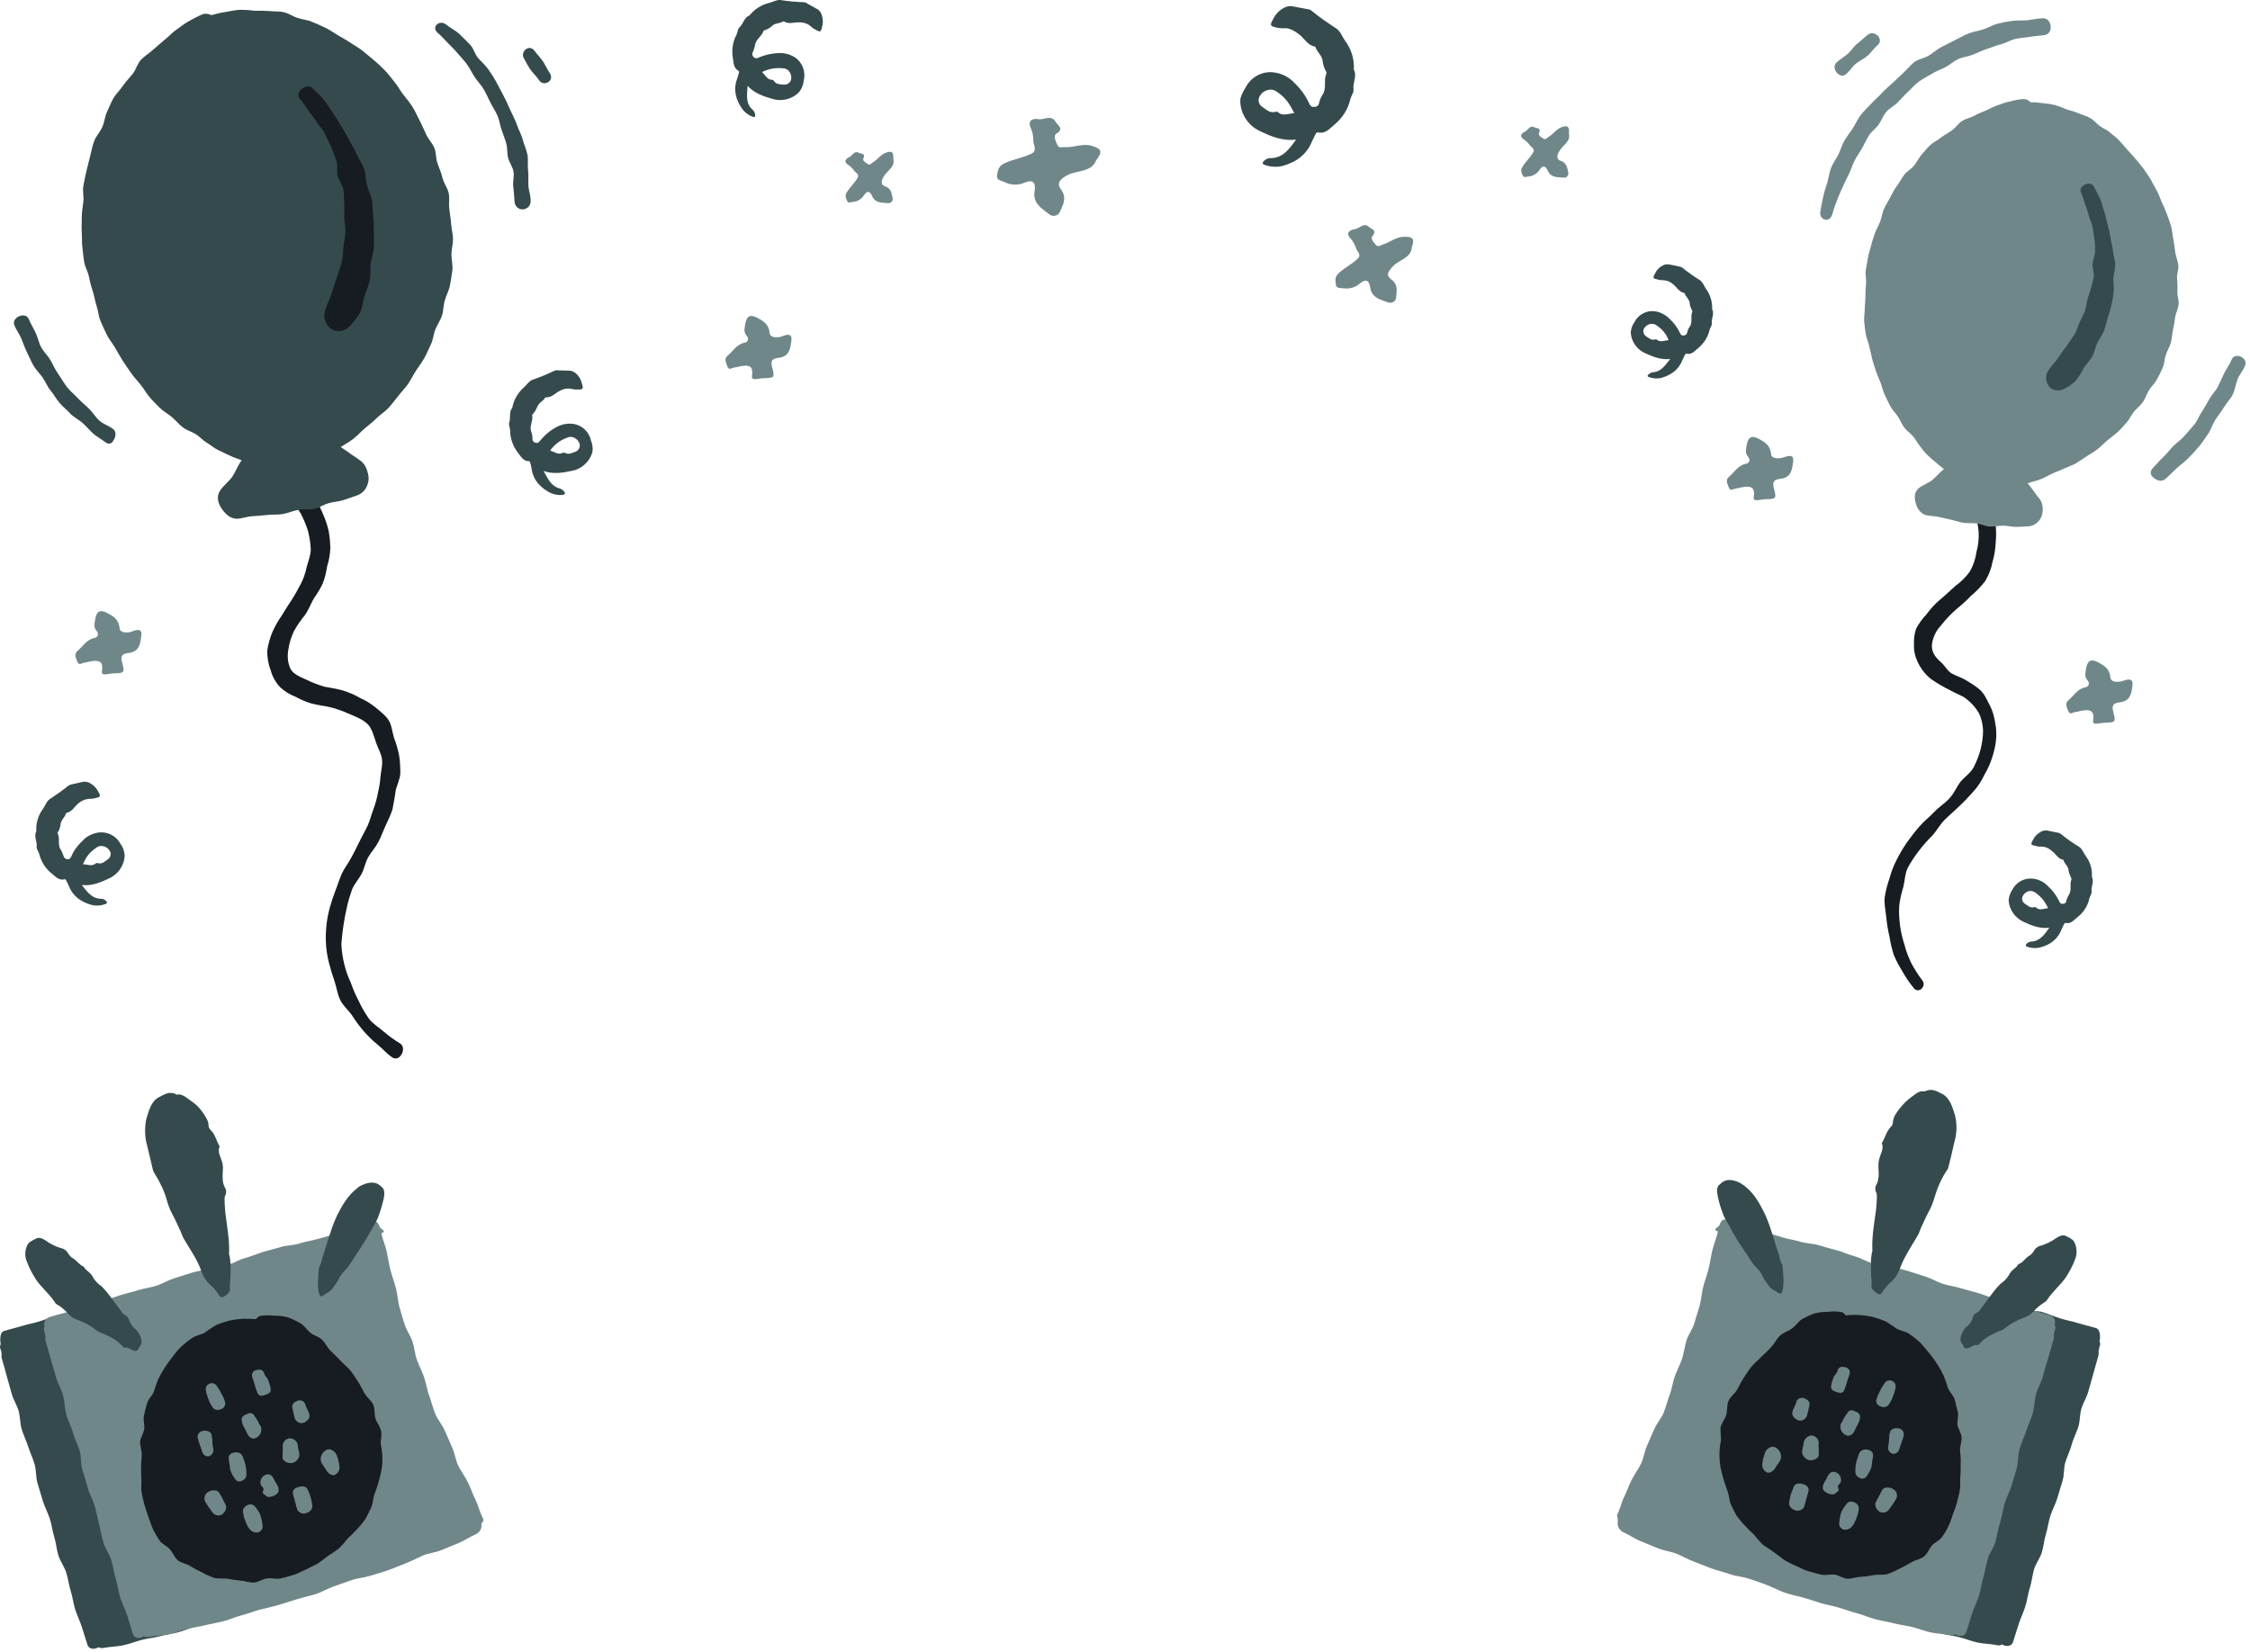 <svg width="486" height="357" viewBox="0 0 486 357" fill="none" xmlns="http://www.w3.org/2000/svg">
<path d="M85.45 170.888C85.723 169.598 86.404 168.375 86.472 167.085C86.472 165.794 86.404 164.436 86.2 163.145C85.927 161.855 85.586 160.632 85.109 159.41C84.701 158.119 84.633 156.693 83.951 155.606C83.27 154.52 82.112 153.705 81.09 152.822C80.068 152.007 78.978 151.328 77.752 150.784C76.593 150.105 75.299 149.562 74.004 149.154C72.71 148.815 71.347 148.611 69.985 148.339C68.691 147.932 67.396 147.456 66.17 146.845C64.603 146.166 63.308 145.555 62.763 144.536C62.15 143.245 62.014 141.751 62.286 140.325C62.491 138.899 62.9 137.608 63.513 136.318C64.194 135.095 65.011 133.941 65.897 132.854C66.647 131.767 67.124 130.477 67.737 129.39C68.486 128.303 69.167 127.217 69.712 126.062C70.189 124.84 70.462 123.617 70.666 122.327C71.075 121.104 71.279 119.814 71.347 118.523C71.347 117.301 71.211 116.01 71.007 114.788C70.734 113.565 70.326 112.343 69.849 111.256C69.372 110.101 68.827 108.947 68.145 107.928C67.328 106.977 66.442 106.094 65.488 105.279C63.853 103.717 61.128 105.958 62.559 107.724C63.444 108.743 64.262 109.762 64.943 110.916C65.556 112.071 66.102 113.361 66.51 114.652C66.851 115.942 67.055 117.301 67.124 118.659C67.124 119.949 66.579 121.24 66.238 122.53C65.965 123.821 65.556 125.043 64.943 126.198C64.33 127.353 63.717 128.507 62.968 129.662C62.218 130.748 61.537 131.903 60.856 132.99C60.106 134.076 59.425 135.231 58.88 136.454C58.335 137.744 57.926 139.17 57.722 140.597C57.722 142.023 57.926 143.449 58.471 144.807C58.812 146.166 59.561 147.456 60.515 148.475C61.469 149.358 62.559 150.037 63.785 150.513C64.943 151.124 66.102 151.667 67.328 152.007C68.622 152.346 69.917 152.482 71.143 152.754C72.642 153.093 74.073 153.637 75.435 154.248C76.866 154.859 78.365 155.403 79.455 156.489C80.409 157.508 80.749 159.07 81.294 160.632C81.703 161.787 82.384 162.874 82.521 164.096C82.657 165.319 82.316 166.541 82.18 167.764C82.112 168.986 81.907 170.141 81.635 171.296C81.431 172.45 81.09 173.673 80.681 174.759C80.204 175.982 79.932 177.272 79.387 178.427C78.842 179.582 78.16 180.736 77.615 181.891C77.07 183.045 76.457 184.2 75.844 185.355C75.231 186.509 74.413 187.528 73.868 188.683C73.323 189.837 72.983 191.128 72.506 192.282C72.029 193.505 71.62 194.727 71.279 195.95C70.939 197.172 70.666 198.463 70.53 199.753C70.394 201.044 70.326 202.334 70.394 203.625C70.462 205.051 70.666 206.409 71.007 207.835C71.347 209.194 71.756 210.552 72.233 211.911C72.71 213.269 72.846 214.695 73.46 215.986C74.073 217.276 75.231 218.227 76.048 219.382C77.547 221.759 79.387 223.932 81.567 225.698C82.657 226.581 83.611 227.735 84.769 228.483C86.404 229.501 87.971 226.445 86.404 225.426C85.178 224.679 84.019 223.864 82.929 222.913C81.839 221.962 80.545 221.215 79.659 220.061C78.842 218.838 78.092 217.616 77.479 216.257C76.798 214.967 76.253 213.676 75.776 212.318C75.163 211.028 74.686 209.669 74.345 208.243C74.004 206.817 73.8 205.39 73.732 203.964C73.936 201.247 74.345 198.531 74.958 195.882C75.231 194.591 75.64 193.369 76.048 192.146C76.525 190.992 77.479 189.973 78.092 188.818C78.705 187.664 78.91 186.305 79.523 185.219C80.136 184.132 81.09 183.113 81.703 181.959C82.316 180.804 82.725 179.582 83.27 178.427C83.815 177.272 84.36 176.118 84.769 174.895C85.041 173.401 85.314 172.111 85.45 170.888Z" fill="#171C22"/>
<path d="M85.178 17.665C84.497 16.85 83.884 15.967 83.135 15.22C82.385 14.473 81.636 13.726 80.818 13.047C80.001 12.367 79.183 11.688 78.366 11.009C77.548 10.33 76.594 9.854 75.709 9.243C74.823 8.632 73.869 8.157 72.983 7.613C72.098 7.07 71.212 6.459 70.258 5.983C69.304 5.508 68.282 5.1 67.329 4.693C66.375 4.285 65.285 4.217 64.263 3.878C63.241 3.538 62.355 2.859 61.333 2.655C60.311 2.383 59.221 2.519 58.131 2.383C57.109 2.316 56.019 2.316 54.997 2.316C53.975 2.18 52.885 2.112 51.863 2.112C50.841 2.18 49.751 2.383 48.729 2.587C47.708 2.723 46.686 2.995 45.664 3.266C45.05 2.995 44.437 2.859 43.824 3.063C42.802 3.47 41.78 4.014 40.827 4.557C39.873 5.1 38.919 5.779 38.033 6.459C37.148 7.07 36.398 7.953 35.512 8.632C34.695 9.379 33.809 10.058 32.992 10.805C32.174 11.552 31.152 12.164 30.403 12.979C29.653 13.794 29.381 15.016 28.7 15.899C28.018 16.782 27.201 17.597 26.587 18.48C25.974 19.431 25.089 20.246 24.544 21.129C23.999 22.08 23.59 23.166 23.113 24.185C22.636 25.204 22.568 26.359 22.091 27.445C21.614 28.532 20.797 29.347 20.388 30.366C19.979 31.384 19.775 32.539 19.502 33.626C19.23 34.712 18.957 35.799 18.684 36.886C18.412 37.973 18.208 39.059 18.003 40.214C17.799 41.368 18.14 42.455 18.003 43.61C17.867 44.764 17.663 45.851 17.663 46.938C17.663 48.024 17.595 49.111 17.663 50.198C17.731 51.285 17.663 52.371 17.799 53.458C17.935 54.545 18.003 55.631 18.208 56.718C18.412 57.805 19.025 58.755 19.23 59.842C19.434 60.929 19.706 61.948 20.047 62.966C20.388 63.985 20.524 65.072 20.865 66.091C21.205 67.109 21.273 68.264 21.682 69.283C22.091 70.302 22.568 71.252 23.045 72.271C23.522 73.29 24.271 74.105 24.816 75.056C25.361 76.007 25.906 76.957 26.451 77.841C26.996 78.723 27.678 79.674 28.291 80.557C28.904 81.44 29.653 82.255 30.335 83.07C31.016 83.885 31.561 84.904 32.242 85.719C32.923 86.534 33.741 87.349 34.49 88.096C35.24 88.843 36.262 89.386 37.079 90.066C37.897 90.745 38.578 91.628 39.464 92.307C40.35 92.986 41.44 93.258 42.393 93.869C43.211 94.412 43.824 95.16 44.642 95.635C45.459 96.11 46.209 96.79 47.026 97.197C47.844 97.605 48.798 98.012 49.615 98.42C50.433 98.827 51.318 99.099 52.204 99.438C51.386 100.525 50.978 101.748 50.228 102.902C49.479 104.057 48.321 104.804 47.571 105.959C46.617 107.317 47.163 108.811 47.844 109.83C48.525 110.849 49.615 112.071 51.114 112.071C52.204 112.071 53.362 111.596 54.452 111.528C55.542 111.46 56.7 111.392 57.791 111.256C58.881 111.12 60.039 111.256 61.129 111.052C62.219 110.849 63.241 110.373 64.399 110.169C65.557 109.966 66.647 110.169 67.737 109.966C68.828 109.762 69.781 109.083 70.871 108.743C71.961 108.404 73.052 108.404 74.142 108.064C75.163 107.724 76.254 107.317 77.275 106.977C78.161 106.638 78.911 105.891 79.251 105.008C79.66 104.125 79.728 103.174 79.456 102.223C79.251 101.272 78.843 100.389 78.093 99.71C77.412 99.167 76.662 98.691 75.845 98.148C75.163 97.605 74.346 97.129 73.597 96.586C74.55 95.975 75.504 95.431 76.39 94.752C77.275 94.073 78.025 93.19 78.843 92.511C79.66 91.832 80.546 91.152 81.363 90.337C82.181 89.522 83.135 88.979 83.884 88.164C84.633 87.349 85.315 86.466 85.996 85.583C86.677 84.7 87.495 83.885 88.108 83.002C88.721 82.119 89.198 81.1 89.811 80.15C90.424 79.199 91.106 78.316 91.651 77.365C92.196 76.414 92.605 75.328 93.081 74.377C93.558 73.426 93.626 72.203 94.035 71.184C94.444 70.166 95.125 69.215 95.466 68.196C95.807 67.177 95.739 65.955 96.079 64.936C96.352 63.849 96.965 62.831 97.169 61.744C97.374 60.657 97.578 59.503 97.714 58.416C97.85 57.329 97.51 56.175 97.51 55.02C97.51 53.865 97.85 52.779 97.85 51.692C97.85 50.605 97.51 49.451 97.442 48.364C97.374 47.277 97.169 46.123 97.033 45.036C96.897 43.949 97.169 42.727 96.897 41.64C96.624 40.553 95.875 39.603 95.602 38.516C95.33 37.429 94.921 36.41 94.512 35.324C94.103 34.237 94.24 33.014 93.831 31.996C93.422 30.977 92.536 30.094 92.059 29.075C91.583 28.056 91.174 27.038 90.629 26.019C90.084 25 89.675 23.981 89.062 23.031C88.449 22.08 87.699 21.197 87.018 20.314C86.337 19.431 85.928 18.548 85.178 17.665Z" fill="#354A4C"/>
<path d="M80.341 43.271C80.137 42.116 79.523 41.097 79.251 39.943C78.978 38.788 79.047 37.566 78.638 36.479C78.297 35.392 77.548 34.441 77.071 33.355C76.594 32.268 75.981 31.317 75.436 30.298C74.891 29.279 74.346 28.261 73.733 27.31C73.119 26.359 72.574 25.34 71.893 24.389C71.212 23.439 70.667 22.42 69.917 21.537C69.168 20.654 68.35 19.839 67.465 19.024C66.17 17.801 63.581 19.975 64.74 21.333C65.421 22.148 65.966 22.963 66.579 23.846C67.192 24.729 67.874 25.476 68.418 26.359C68.963 27.242 69.781 27.989 70.19 28.94C70.599 29.891 71.144 30.842 71.552 31.792C71.961 32.743 72.302 33.762 72.642 34.713C72.983 35.664 72.711 36.886 72.915 37.905C73.119 38.924 73.937 39.807 74.141 40.825C74.346 41.844 74.278 42.931 74.346 43.95C74.414 44.968 74.346 45.987 74.346 47.006C74.346 48.025 74.686 49.044 74.618 50.062C74.55 51.081 74.346 52.1 74.21 53.051C74.073 54.002 74.141 55.088 73.937 56.039C73.801 56.99 73.392 57.941 73.119 58.892C72.847 59.843 72.438 60.725 72.166 61.676C71.825 62.695 71.552 63.714 71.144 64.733C70.667 65.683 70.258 66.77 70.054 67.789C69.917 69.147 70.599 70.506 71.825 71.253C73.051 71.796 74.55 71.525 75.504 70.506C76.39 69.623 77.139 68.672 77.752 67.585C78.297 66.499 78.365 65.208 78.706 64.053C79.047 62.899 79.66 61.744 79.864 60.59C80.137 59.299 79.932 58.009 80.069 56.922C80.205 55.767 80.682 54.681 80.75 53.526C80.818 52.372 80.75 51.217 80.75 50.062C80.75 48.908 80.75 47.753 80.614 46.599C80.477 45.444 80.546 44.425 80.341 43.271Z" fill="#171C22"/>
<path d="M428.617 167.425C429.298 166.27 429.843 165.115 430.252 163.825C430.66 162.602 431.001 161.312 431.137 159.954C431.274 158.663 431.205 157.305 430.933 156.014C430.728 154.724 430.388 153.501 429.775 152.347C429.162 151.192 428.685 149.97 427.663 149.019C426.777 148.272 425.823 147.66 424.801 147.049C423.847 146.438 422.689 146.098 421.667 145.555C420.645 145.012 420.1 143.789 419.215 143.042C417.716 141.752 417.171 140.597 417.307 139.171C417.511 137.676 418.193 136.25 419.283 135.096C420.237 133.873 421.327 132.718 422.485 131.7C423.643 130.749 424.733 129.798 425.755 128.711C426.913 127.76 427.935 126.674 428.821 125.519C429.57 124.229 430.115 122.87 430.388 121.376C430.797 120.018 431.001 118.659 431.069 117.233C431.205 115.807 431.205 114.381 431.001 113.022C430.66 111.664 429.775 110.509 429.025 109.287C428.14 107.657 425.619 108.607 426.368 110.441C426.913 111.868 427.254 113.362 427.39 114.856C427.458 116.35 427.322 117.844 426.913 119.271C426.709 120.765 426.232 122.191 425.483 123.482C424.597 124.704 423.575 125.723 422.349 126.606C421.259 127.557 420.168 128.643 419.01 129.594C417.852 130.545 416.898 131.7 416.013 132.854C415.195 133.737 414.446 134.756 413.901 135.775C413.492 136.929 413.356 138.152 413.424 139.306C413.356 140.529 413.628 141.684 414.105 142.77C414.786 144.332 415.808 145.691 417.103 146.71C418.465 147.66 419.896 148.475 421.395 149.223C422.553 149.902 423.847 150.241 424.801 151.056C425.823 151.871 426.709 152.822 427.39 153.977C428.003 155.199 428.276 156.49 428.344 157.78C428.344 159.206 428.14 160.565 427.799 161.923C427.458 163.282 426.913 164.572 426.3 165.795C425.619 167.017 424.393 167.832 423.507 168.851C422.621 170.005 422.076 171.432 421.054 172.518C420.032 173.605 418.806 174.352 417.784 175.439C416.762 176.526 415.604 177.409 414.65 178.495C413.696 179.582 412.811 180.736 411.925 181.959C411.107 183.182 410.358 184.404 409.677 185.762C408.995 187.053 408.518 188.411 408.11 189.838C407.633 191.196 407.292 192.554 407.088 193.913C406.951 195.339 407.292 196.765 407.428 198.124C407.565 199.482 407.769 200.908 408.11 202.267C408.314 203.625 408.655 205.051 409.063 206.342C409.609 207.632 410.29 208.855 411.039 210.077C411.72 211.3 412.538 212.454 413.424 213.541C414.514 214.763 416.217 212.998 415.195 211.775C414.309 210.62 413.56 209.398 412.879 208.175C412.266 206.885 411.72 205.527 411.38 204.168C410.494 201.451 410.085 198.599 410.222 195.814C410.358 194.388 410.699 193.03 411.107 191.671C411.448 190.313 411.448 188.819 412.061 187.528C412.742 186.238 413.56 185.015 414.446 183.861C415.331 182.706 416.285 181.619 417.307 180.601C418.329 179.514 419.01 178.156 420.032 177.137C421.054 176.118 422.212 175.167 423.234 174.148C424.324 173.13 425.278 172.111 426.232 171.024C427.254 169.938 428.003 168.715 428.617 167.425Z" fill="#171C22"/>
<path d="M466.905 43.61C466.564 42.795 466.292 41.912 465.815 41.097C465.406 40.282 464.929 39.535 464.521 38.72C464.044 37.973 463.567 37.225 463.022 36.478C462.477 35.731 461.864 35.052 461.319 34.373C460.773 33.694 460.092 33.015 459.547 32.403C459.002 31.792 458.389 31.045 457.776 30.366C457.163 29.687 456.413 29.211 455.732 28.6C455.051 27.989 454.165 27.717 453.484 27.174C452.802 26.63 452.189 25.883 451.44 25.476C450.69 25.068 449.737 24.797 448.919 24.457C448.101 24.117 447.216 23.846 446.398 23.642C445.581 23.302 444.763 22.963 443.877 22.691C442.992 22.487 442.106 22.352 441.22 22.284C440.335 22.148 439.449 22.08 438.563 22.08C438.223 21.672 437.678 21.401 437.133 21.401C436.179 21.469 435.225 21.604 434.339 21.876C433.386 22.08 432.5 22.352 431.614 22.691C430.729 22.963 429.911 23.438 429.025 23.846C428.14 24.253 427.254 24.525 426.436 25C425.619 25.476 424.597 25.612 423.779 26.155C422.962 26.698 422.417 27.581 421.667 28.125C420.918 28.668 420.032 29.143 419.283 29.687C418.533 30.298 417.648 30.705 416.967 31.317C416.285 31.928 415.672 32.743 415.059 33.422C414.446 34.101 414.037 35.052 413.424 35.799C412.811 36.546 411.857 37.022 411.312 37.769C410.767 38.516 410.29 39.399 409.745 40.146C409.2 40.893 408.723 41.776 408.314 42.591C407.905 43.406 407.36 44.221 406.952 45.104C406.543 45.987 406.475 46.938 406.134 47.821C405.793 48.704 405.316 49.519 404.976 50.402C404.703 51.285 404.363 52.167 404.158 53.05C403.954 53.933 403.613 54.816 403.477 55.699C403.341 56.582 403.136 57.533 403 58.416C402.864 59.299 403.136 60.25 403.068 61.201C403 62.151 402.932 63.034 402.932 63.917C402.932 64.8 402.796 65.751 402.796 66.634C402.796 67.517 402.591 68.468 402.659 69.419C402.728 70.37 402.864 71.252 403 72.135C403.136 73.018 403.545 73.901 403.75 74.784C403.954 75.667 404.158 76.55 404.363 77.433C404.567 78.316 404.908 79.199 405.18 80.082C405.453 80.965 405.861 81.78 406.202 82.663C406.543 83.546 406.679 84.429 407.088 85.244C407.497 86.059 407.837 86.942 408.314 87.757C408.723 88.572 409.472 89.251 409.949 89.998C410.426 90.745 410.767 91.628 411.312 92.375C411.857 93.122 412.674 93.597 413.288 94.345C413.764 94.956 414.173 95.703 414.65 96.314C415.127 96.925 415.604 97.605 416.217 98.216C416.83 98.827 417.443 99.303 418.057 99.846C418.67 100.389 419.283 100.865 419.896 101.34C419.01 102.019 418.329 102.902 417.443 103.649C416.558 104.397 415.4 104.736 414.514 105.415C413.424 106.298 413.492 107.589 413.764 108.607C414.037 109.626 414.65 110.849 415.876 111.256C416.762 111.528 417.784 111.46 418.67 111.664C419.555 111.868 420.509 112.071 421.395 112.275C422.281 112.479 423.234 112.818 424.12 112.954C425.006 113.09 426.028 112.954 426.981 113.09C427.935 113.226 428.821 113.701 429.775 113.769C430.729 113.837 431.682 113.565 432.636 113.565C433.59 113.565 434.544 113.837 435.429 113.837C436.383 113.837 437.337 113.769 438.223 113.701C439.04 113.633 439.79 113.226 440.335 112.615C440.88 112.003 441.152 111.256 441.22 110.441C441.289 109.626 441.152 108.811 440.744 108.064C440.335 107.453 439.79 106.909 439.381 106.23C438.972 105.619 438.427 105.008 437.95 104.397C438.836 104.125 439.79 103.921 440.675 103.582C441.561 103.242 442.379 102.766 443.196 102.359C444.014 101.951 444.968 101.68 445.785 101.272C446.603 100.865 447.556 100.593 448.374 100.118C449.192 99.642 449.941 99.099 450.759 98.556C451.576 98.012 452.394 97.605 453.143 96.993C453.892 96.382 454.506 95.703 455.255 95.092C456.004 94.481 456.754 93.937 457.435 93.326C458.116 92.715 458.73 91.968 459.343 91.288C459.956 90.609 460.365 89.658 460.91 88.979C461.455 88.3 462.272 87.689 462.817 86.942C463.362 86.195 463.635 85.244 464.112 84.429C464.589 83.614 465.338 82.934 465.815 82.119C466.292 81.304 466.701 80.421 467.109 79.538C467.518 78.656 467.518 77.637 467.791 76.754C468.063 75.871 468.608 75.056 468.881 74.105C469.153 73.154 469.153 72.203 469.358 71.32C469.562 70.438 469.698 69.487 469.835 68.536C469.971 67.585 470.516 66.702 470.584 65.751C470.652 64.8 470.243 63.849 470.312 62.899C470.38 61.948 470.312 60.997 470.243 60.046C470.175 59.095 470.652 58.144 470.516 57.194C470.38 56.243 469.971 55.36 469.835 54.409C469.698 53.458 469.63 52.507 469.426 51.624C469.221 50.741 469.221 49.722 468.949 48.84C468.676 47.957 468.336 47.006 467.995 46.123C467.655 45.24 467.314 44.425 466.905 43.61Z" fill="#70878A"/>
<path d="M456.549 63.035C456.685 62.084 456.481 61.065 456.481 60.114C456.549 59.163 456.89 58.144 456.89 57.194C456.89 56.243 456.481 55.224 456.413 54.273C456.345 53.322 456.004 52.371 455.868 51.42C455.731 50.47 455.527 49.519 455.255 48.568C454.982 47.617 454.846 46.666 454.505 45.715C454.165 44.764 454.028 43.814 453.619 42.931C453.211 42.048 452.734 41.165 452.257 40.282C451.576 38.924 448.919 40.078 449.464 41.505C449.804 42.319 450.077 43.135 450.349 44.017C450.622 44.9 450.962 45.648 451.167 46.53C451.371 47.413 451.848 48.228 451.984 49.043C452.121 49.858 452.257 50.809 452.393 51.692C452.529 52.575 452.529 53.458 452.529 54.341C452.529 55.224 452.053 56.107 451.984 56.99C451.916 57.873 452.325 58.824 452.257 59.639C452.189 60.454 451.848 61.404 451.644 62.219C451.439 63.035 451.099 63.849 450.894 64.665C450.69 65.48 450.622 66.362 450.349 67.177C450.077 67.993 449.6 68.74 449.259 69.487C448.919 70.234 448.646 71.117 448.305 71.864C447.897 72.611 447.352 73.29 446.943 73.969C446.534 74.648 445.921 75.328 445.444 76.007C444.899 76.754 444.49 77.501 443.877 78.248C443.196 78.927 442.651 79.674 442.174 80.489C441.765 81.576 441.969 82.799 442.719 83.682C443.604 84.429 444.831 84.564 445.853 84.021C446.807 83.546 447.692 82.934 448.442 82.187C449.055 81.372 449.6 80.489 450.077 79.539C450.622 78.656 451.439 77.909 451.916 77.026C452.461 76.075 452.598 74.988 453.006 74.105C453.415 73.222 454.096 72.407 454.437 71.524C454.778 70.641 454.982 69.623 455.255 68.74C455.527 67.857 455.868 66.838 456.072 65.887C456.277 64.936 456.481 63.985 456.549 63.035Z" fill="#354A4C"/>
<path d="M338.891 28.872C339.3 30.57 337.597 31.317 336.847 32.607C336.234 33.626 336.098 34.441 337.188 34.781C338.482 35.256 338.551 36.411 338.755 37.362C338.823 37.837 338.482 38.312 338.006 38.38C337.937 38.38 337.801 38.38 337.733 38.38C336.439 38.245 335.008 38.448 334.327 36.886C333.918 36.003 333.373 35.46 332.555 36.682C332.01 37.498 331.193 38.041 330.239 38.109C329.694 38.177 329.149 38.516 328.876 37.837C328.672 37.294 328.331 36.818 328.876 36.003C329.558 34.849 330.579 34.034 331.193 32.879C331.601 32.132 330.716 31.792 330.443 31.385C330.103 30.909 329.694 30.502 329.217 30.162C328.059 29.483 328.604 28.804 329.353 28.464C330.103 28.125 330.375 26.97 331.465 27.514C331.942 27.785 332.964 27.581 332.419 28.736C332.215 29.279 332.896 29.619 333.373 29.959C333.85 30.298 334.122 29.755 334.531 29.551C335.553 28.94 336.166 27.853 337.392 27.446C338.619 27.038 339.028 27.378 338.891 28.872Z" fill="#70878A"/>
<path d="M192.958 34.373C193.366 36.071 191.663 36.818 190.914 38.108C190.301 39.127 190.164 39.942 191.254 40.282C192.549 40.757 192.617 41.912 192.821 42.863C192.89 43.338 192.549 43.813 192.072 43.881C192.004 43.881 191.868 43.881 191.799 43.881C190.505 43.746 189.074 43.949 188.393 42.387C187.984 41.504 187.439 40.961 186.622 42.184C186.077 42.998 185.259 43.542 184.305 43.61C183.76 43.678 183.215 44.017 182.943 43.338C182.738 42.795 182.398 42.319 182.943 41.504C183.624 40.35 184.646 39.535 185.259 38.38C185.668 37.633 184.782 37.293 184.51 36.886C184.169 36.41 183.76 36.003 183.283 35.663C182.125 34.984 182.67 34.305 183.42 33.965C184.169 33.626 184.442 32.471 185.532 33.014C186.008 33.286 187.03 33.082 186.485 34.237C186.281 34.78 186.962 35.12 187.439 35.46C187.916 35.799 188.189 35.256 188.597 35.052C189.619 34.441 190.232 33.354 191.459 32.947C192.685 32.539 193.026 32.879 192.958 34.373Z" fill="#70878A"/>
<path d="M236.765 34.645C235.743 37.226 232.813 36.75 230.701 37.769C228.998 38.652 228.112 39.535 229.202 40.961C230.497 42.727 229.611 44.289 228.93 45.783C228.589 46.531 227.772 46.802 227.022 46.531C226.886 46.463 226.75 46.395 226.682 46.327C225.047 45.036 223.003 43.95 223.48 41.301C223.684 39.807 223.48 38.584 221.299 39.467C219.869 40.078 218.302 40.01 216.939 39.331C216.122 38.924 215.168 38.992 215.372 37.769C215.577 36.818 215.577 35.935 217.007 35.256C218.915 34.373 221.027 34.102 222.866 33.151C224.093 32.539 223.207 31.249 223.207 30.502C223.207 29.619 223.071 28.668 222.73 27.853C221.776 25.884 223.207 25.544 224.365 25.748C225.523 25.951 227.09 24.661 228.044 26.359C228.453 27.106 229.952 27.785 228.181 28.872C227.431 29.347 228.044 30.502 228.385 31.317C228.726 32.132 229.543 31.724 230.224 31.792C232.132 31.86 233.903 30.909 235.879 31.521C237.855 32.132 238.264 32.743 236.765 34.645Z" fill="#70878A"/>
<path d="M304.962 53.391C304.826 55.7 302.305 56.107 300.943 57.465C299.785 58.62 299.308 59.503 300.534 60.386C302.033 61.473 301.692 62.967 301.556 64.325C301.488 65.004 300.875 65.48 300.193 65.412C300.057 65.412 299.989 65.344 299.853 65.344C298.218 64.733 296.31 64.393 295.969 62.152C295.765 60.861 295.288 59.978 293.721 61.269C292.767 62.084 291.473 62.492 290.178 62.288C289.429 62.152 288.612 62.424 288.543 61.405C288.475 60.59 288.203 59.911 289.157 59.028C290.451 57.805 292.086 57.058 293.312 55.836C294.13 55.02 293.108 54.273 292.904 53.662C292.699 52.915 292.29 52.236 291.814 51.625C290.519 50.334 291.541 49.655 292.631 49.519C293.721 49.383 294.539 47.957 295.697 49.044C296.242 49.519 297.536 49.723 296.446 51.013C295.969 51.557 296.719 52.372 297.196 52.915C297.673 53.458 298.286 52.983 298.831 52.779C300.33 52.304 301.556 51.149 303.327 51.149C305.099 51.149 305.644 51.489 304.962 53.391Z" fill="#70878A"/>
<path d="M170.885 73.97C170.68 75.6 170.339 77.026 168.227 77.298C167.001 77.433 166.32 77.773 166.797 79.403C167.41 81.644 167.206 81.644 164.889 81.712C164.344 81.712 163.731 81.916 163.186 81.916C162.777 81.916 162.3 81.916 162.437 81.169C162.709 79.403 162.096 78.792 160.325 79.063C159.78 79.131 159.166 79.335 158.621 79.403C158.076 79.471 157.463 80.082 157.122 79.199C156.782 78.316 156.373 77.501 157.122 76.89C158.349 75.871 159.098 74.377 160.87 74.037C161.346 73.97 161.687 73.494 161.551 73.019C161.483 72.883 161.415 72.679 161.346 72.611C160.597 71.796 160.801 71.117 160.938 70.234C161.21 68.332 161.96 67.789 163.595 68.672C164.889 69.351 166.116 70.098 166.252 72C166.32 72.883 167.614 73.019 168.704 72.747C169.726 72.34 171.361 71.66 170.885 73.97Z" fill="#70878A"/>
<path d="M30.471 137.744C30.267 139.374 29.926 140.801 27.814 141.072C26.588 141.208 25.906 141.548 26.383 143.178C26.996 145.419 26.792 145.419 24.476 145.487C23.931 145.487 23.317 145.691 22.772 145.691C22.364 145.691 21.887 145.691 22.023 144.944C22.296 143.178 21.682 142.566 19.911 142.838C19.366 142.906 18.753 143.11 18.208 143.178C17.663 143.246 17.049 143.857 16.709 142.974C16.368 142.091 15.96 141.344 16.709 140.665C17.935 139.646 18.685 138.152 20.456 137.812C20.933 137.744 21.273 137.269 21.137 136.793C21.069 136.658 21.001 136.454 20.933 136.386C20.183 135.571 20.388 134.892 20.524 134.009C20.797 132.107 21.546 131.564 23.181 132.447C24.476 133.126 25.702 133.873 25.838 135.775C25.906 136.658 27.201 136.793 28.291 136.522C29.313 136.114 30.948 135.435 30.471 137.744Z" fill="#70878A"/>
<path d="M460.569 148.407C460.364 150.037 460.024 151.464 457.912 151.735C456.686 151.871 456.004 152.211 456.481 153.841C457.094 156.082 456.89 156.082 454.574 156.15C454.028 156.15 453.415 156.354 452.87 156.354C452.462 156.354 451.985 156.354 452.121 155.607C452.393 153.841 451.78 153.23 449.941 153.501C449.396 153.569 448.783 153.773 448.238 153.841C447.692 153.909 447.079 154.52 446.739 153.637C446.398 152.754 445.989 152.007 446.739 151.328C447.965 150.309 448.714 148.815 450.486 148.475C450.963 148.407 451.303 147.932 451.167 147.456C451.099 147.321 451.031 147.117 450.963 147.049C450.213 146.234 450.418 145.555 450.554 144.672C450.826 142.77 451.576 142.227 453.211 143.11C454.505 143.789 455.732 144.536 455.868 146.438C455.936 147.321 457.231 147.456 458.321 147.185C459.343 146.845 460.978 146.166 460.569 148.407Z" fill="#70878A"/>
<path d="M387.262 100.118C387.058 101.748 386.717 103.174 384.605 103.446C383.379 103.582 382.698 103.921 383.174 105.551C383.788 107.793 383.583 107.793 381.267 107.86C380.722 107.86 380.109 108.064 379.564 108.064C379.155 108.064 378.678 108.064 378.814 107.317C379.087 105.551 378.474 104.94 376.634 105.212C376.089 105.28 375.476 105.483 374.931 105.551C374.386 105.619 373.773 106.23 373.432 105.347C373.091 104.465 372.683 103.65 373.432 103.038C374.658 102.019 375.408 100.525 377.179 100.186C377.656 100.118 377.997 99.642 377.86 99.167C377.792 99.031 377.724 98.827 377.656 98.759C376.907 97.944 377.111 97.265 377.247 96.382C377.52 94.481 378.269 93.937 379.904 94.82C381.199 95.499 382.425 96.246 382.561 98.148C382.629 99.031 383.924 99.167 385.014 98.895C386.104 98.556 387.739 97.809 387.262 100.118Z" fill="#70878A"/>
<path d="M96.352 5.304C94.921 4.15 93.082 5.848 94.513 7.07C95.33 7.749 96.011 8.564 96.761 9.311C97.51 10.059 98.26 10.806 98.941 11.621C99.622 12.436 100.372 13.183 100.985 14.066C101.598 14.949 102.007 15.899 102.62 16.782C103.233 17.665 103.983 18.413 104.528 19.363C105.073 20.314 105.481 21.265 105.958 22.216C106.435 23.167 107.048 24.05 107.457 25C107.866 25.951 108.002 27.038 108.343 28.057C108.684 29.076 109.092 30.026 109.365 31.045C109.637 32.064 109.501 33.151 109.774 34.169C110.046 35.188 110.796 36.139 110.932 37.158C111.068 38.177 110.727 39.331 110.864 40.35C111 41.369 111.068 42.456 111.136 43.474C111.136 44.425 111.886 45.24 112.839 45.24C113.793 45.24 114.611 44.493 114.611 43.542V43.474C114.679 42.32 114.202 41.233 114.134 40.146C114.066 39.06 114.202 37.905 114.066 36.818C113.929 35.732 114.134 34.509 113.929 33.422C113.725 32.336 113.18 31.249 112.908 30.162C112.635 29.076 112.022 28.057 111.681 27.038C111.341 26.019 110.796 25 110.319 23.982C109.842 22.963 109.433 21.944 108.888 20.925C108.343 19.907 107.866 18.956 107.321 17.937C106.776 16.918 106.163 15.967 105.55 15.085C104.936 14.201 104.051 13.386 103.301 12.572C102.552 11.757 102.348 10.466 101.53 9.651C100.712 8.836 99.963 8.021 99.145 7.274C98.328 6.527 97.17 5.983 96.352 5.304Z" fill="#354A4C"/>
<path d="M118.766 15.832C118.221 15.017 117.812 14.066 117.267 13.251C116.722 12.436 115.972 11.688 115.359 10.873C114.269 9.515 112.294 11.145 113.179 12.639C113.656 13.454 114.065 14.337 114.61 15.084C115.155 15.832 115.904 16.511 116.381 17.258C117.403 18.888 119.856 17.462 118.766 15.832Z" fill="#354A4C"/>
<path d="M24.475 92.715C23.589 92.035 22.431 91.696 21.545 90.949C20.659 90.201 20.114 89.183 19.297 88.368C18.479 87.553 17.593 86.874 16.844 86.058C16.095 85.243 15.141 84.496 14.46 83.614C13.778 82.731 13.233 81.712 12.552 80.761C11.871 79.81 11.462 78.791 10.917 77.84C10.372 76.89 9.486 76.075 8.941 75.124C8.396 74.173 8.192 72.95 7.715 71.932C7.238 70.913 6.625 69.962 6.216 68.943C5.535 67.245 2.469 68.536 3.082 70.234C3.491 71.252 4.172 72.135 4.581 73.086C4.99 74.037 5.33 75.124 5.807 76.075C6.284 77.025 6.693 78.044 7.238 78.995C7.783 79.946 8.6 80.693 9.214 81.576C9.827 82.459 10.236 83.546 10.917 84.361C11.598 85.176 12.143 86.194 12.825 87.009C13.506 87.824 14.392 88.504 15.141 89.319C15.89 90.134 16.912 90.609 17.73 91.288C18.547 91.967 19.229 92.85 20.046 93.597C20.864 94.344 21.817 94.82 22.703 95.499C23.589 96.178 24.134 95.839 24.543 95.092C24.951 94.48 25.224 93.326 24.475 92.715Z" fill="#354A4C"/>
<path d="M441.356 3.946C440.266 3.946 439.176 4.218 438.086 4.354C436.996 4.49 435.906 4.354 434.816 4.49C433.726 4.625 432.636 4.829 431.546 5.101C430.456 5.373 429.502 5.984 428.48 6.323C427.458 6.663 426.3 6.799 425.278 7.206C424.256 7.614 423.302 8.157 422.348 8.633C421.394 9.108 420.372 9.651 419.419 10.127C418.465 10.602 417.647 11.349 416.693 11.961C415.74 12.572 414.513 12.708 413.628 13.319C412.742 13.93 412.061 14.881 411.243 15.628C410.426 16.375 409.676 17.122 408.859 17.869C408.041 18.617 407.224 19.296 406.474 20.111C405.725 20.926 404.907 21.605 404.158 22.42C403.408 23.235 402.591 23.982 401.909 24.865C401.228 25.748 400.819 26.767 400.206 27.718C399.593 28.669 398.912 29.483 398.367 30.434C397.822 31.385 397.549 32.472 397.072 33.423C396.595 34.374 395.914 35.257 395.505 36.275C395.097 37.294 395.028 38.381 394.688 39.467C394.347 40.554 394.007 41.505 393.802 42.592C393.598 43.678 393.325 44.697 393.189 45.784C392.916 47.482 395.097 48.229 395.71 46.463C396.05 45.444 396.323 44.425 396.732 43.475C397.072 42.456 397.549 41.505 397.958 40.554C398.367 39.603 398.844 38.652 399.321 37.702C399.797 36.751 400.07 35.732 400.547 34.781C401.024 33.83 401.637 33.015 402.182 32.064C402.727 31.113 403.136 30.163 403.681 29.28C404.226 28.397 405.18 27.785 405.793 26.903C406.406 26.02 406.747 25.001 407.428 24.186C408.109 23.371 409.131 22.895 409.881 22.148C410.63 21.401 411.311 20.586 412.061 19.907C412.878 19.16 413.56 18.277 414.445 17.666C415.331 16.987 416.353 16.511 417.239 15.968C418.192 15.357 419.214 15.017 420.168 14.541C421.122 14.066 421.939 13.251 422.961 12.776C423.983 12.3 425.073 12.232 426.095 11.825C427.117 11.417 428.071 10.942 429.093 10.602C430.115 10.263 431.137 9.855 432.159 9.583C433.181 9.312 434.203 8.701 435.225 8.429C436.315 8.157 437.405 8.157 438.495 7.953C439.585 7.75 440.675 7.75 441.765 7.546C443.673 7.071 443.128 3.946 441.356 3.946Z" fill="#70878A"/>
<path d="M403.477 7.477C402.66 8.089 401.978 8.836 401.161 9.447C400.343 10.058 399.867 11.009 399.049 11.688C398.231 12.367 397.414 12.843 396.664 13.522C395.438 14.677 397.278 17.122 398.64 16.103C399.458 15.492 400.003 14.473 400.82 13.794C401.638 13.114 402.66 12.707 403.409 12.028C404.159 11.349 404.772 10.466 405.589 9.719C407.02 8.496 404.908 6.391 403.477 7.477Z" fill="#70878A"/>
<path d="M482.03 77.705C481.621 78.724 480.94 79.607 480.463 80.558C479.986 81.508 479.577 82.527 479.1 83.478C478.623 84.429 477.806 85.176 477.261 86.127C476.716 87.078 476.239 88.029 475.626 88.912C475.013 89.794 474.672 90.881 473.991 91.696C473.309 92.511 472.56 93.326 471.879 94.141C471.197 94.956 470.244 95.568 469.494 96.315C468.745 97.062 468.132 97.945 467.314 98.692C466.496 99.439 465.883 100.254 465.066 101.069C464.521 101.544 464.384 102.359 464.861 102.903C464.93 103.039 465.066 103.106 465.134 103.174C465.747 103.718 466.769 104.193 467.587 103.582C468.472 102.903 469.222 102.02 470.039 101.273C470.857 100.526 471.811 99.846 472.628 99.031C473.446 98.216 474.195 97.401 474.945 96.518C475.694 95.635 476.307 94.685 476.92 93.802C477.533 92.919 477.874 91.696 478.487 90.745C479.1 89.794 479.85 88.912 480.395 87.961C480.94 87.01 481.826 86.195 482.302 85.176C482.779 84.157 482.916 82.935 483.324 81.916C483.733 80.897 484.551 80.014 484.959 78.928C485.573 77.23 482.711 76.007 482.03 77.705Z" fill="#70878A"/>
<path d="M279.959 30.162C277.166 30.502 274.713 29.551 272.465 28.464C269.808 27.378 268.036 24.865 267.9 22.012C267.832 20.858 268.513 19.839 269.058 18.888C270.217 16.647 272.601 15.356 275.054 15.628C276.825 15.832 278.46 16.647 279.618 17.937C280.913 19.16 282.003 20.654 282.752 22.284C282.957 22.759 283.229 23.167 283.911 23.099C284.456 23.099 284.932 22.691 284.932 22.148C285.137 21.401 285.478 20.722 285.886 20.11C286.499 18.752 285.886 17.258 286.499 15.899C286.636 15.628 286.363 15.424 286.295 15.152C285.954 14.541 285.75 13.794 285.682 13.115C285.546 11.96 284.456 11.213 284.115 10.127C284.115 10.059 284.047 10.059 283.979 10.059C282.344 9.719 281.73 8.225 280.504 7.342C279.55 6.663 278.46 5.916 277.098 6.119C276.689 6.119 276.28 6.051 275.871 5.983C274.304 5.644 274.236 5.508 274.986 4.15C275.463 3.131 276.28 2.248 277.302 1.705C277.915 1.365 278.596 1.229 279.21 1.365C280.232 1.569 281.322 1.773 282.412 1.976C282.752 1.976 283.025 2.112 283.297 2.316C285.001 3.742 286.84 4.965 288.68 6.187C289.633 6.866 289.906 7.953 290.519 8.768C291.882 10.602 292.563 12.775 292.427 15.017C293.176 16.443 292.154 17.869 292.359 19.363C292.427 20.043 291.882 20.654 291.677 21.401C291.2 23.574 289.974 25.476 288.271 26.902C287.317 27.649 286.363 29.008 284.66 28.6C284.387 28.532 284.251 28.804 284.115 29.076C283.911 29.551 283.638 29.959 283.434 30.434C282.275 33.422 279.959 35.052 276.961 35.867C275.735 36.139 274.441 36.071 273.282 35.664C272.601 35.46 272.601 35.12 273.078 34.713C273.419 34.373 273.896 34.169 274.372 34.169C277.234 34.169 278.528 32.064 279.959 30.162ZM279.55 24.457C278.665 22.555 277.643 21.061 276.008 19.975C275.599 19.635 275.054 19.363 274.509 19.363C273.419 19.363 272.465 19.975 271.988 20.993C271.647 21.808 271.988 22.691 272.737 23.167C273.487 23.642 274.236 24.457 275.394 24.186C275.599 24.118 275.871 24.118 276.008 24.186C277.03 25.204 278.188 24.525 279.55 24.457Z" fill="#354A4C"/>
<path d="M360.76 77.569C358.784 77.773 357.081 77.094 355.446 76.346C353.606 75.599 352.312 73.766 352.244 71.796C352.312 70.981 352.584 70.234 353.061 69.555C353.879 67.993 355.582 67.042 357.353 67.245C358.58 67.381 359.738 67.993 360.624 68.875C361.577 69.758 362.327 70.777 362.872 71.932C363.008 72.271 363.212 72.543 363.689 72.475C364.098 72.475 364.371 72.203 364.439 71.796C364.575 71.252 364.779 70.777 365.12 70.37C365.597 69.419 365.12 68.332 365.529 67.381C365.597 67.177 365.461 67.042 365.393 66.906C365.188 66.43 364.984 65.955 364.984 65.48C364.916 64.665 364.098 64.121 363.894 63.374L363.826 63.306C362.667 63.102 362.191 62.016 361.373 61.404C360.692 60.793 359.874 60.522 358.988 60.522C358.716 60.522 358.375 60.522 358.103 60.386C357.013 60.182 356.945 60.046 357.49 59.095C357.83 58.348 358.375 57.737 359.125 57.397C359.533 57.126 360.01 57.058 360.487 57.126C361.237 57.261 361.986 57.397 362.736 57.601C362.94 57.601 363.144 57.669 363.349 57.805C364.575 58.824 365.869 59.706 367.164 60.522C367.845 60.997 368.05 61.744 368.458 62.355C369.412 63.646 369.889 65.208 369.821 66.77C370.366 67.789 369.617 68.808 369.753 69.826C369.821 70.302 369.412 70.777 369.276 71.252C368.935 72.815 368.05 74.173 366.823 75.192C366.142 75.735 365.461 76.686 364.302 76.414C364.098 76.346 364.03 76.55 363.894 76.754C363.757 77.094 363.553 77.433 363.417 77.773C362.599 79.878 360.964 81.033 358.852 81.644C357.966 81.848 357.081 81.78 356.263 81.508C355.786 81.372 355.786 81.101 356.127 80.829C356.4 80.625 356.672 80.489 357.013 80.421C358.784 80.353 359.67 78.927 360.76 77.569ZM360.419 73.494C359.942 72.203 359.057 71.117 357.898 70.37C357.626 70.098 357.217 69.962 356.808 69.962C356.059 69.962 355.378 70.438 355.037 71.117C354.833 71.66 355.037 72.339 355.582 72.679C356.127 73.018 356.672 73.562 357.421 73.358C357.558 73.29 357.762 73.29 357.83 73.358C358.648 74.037 359.465 73.562 360.419 73.494Z" fill="#354A4C"/>
<path d="M442.651 200.433C440.608 200.704 438.836 199.957 437.201 199.21C435.294 198.395 433.999 196.561 433.863 194.524C433.931 193.709 434.203 192.894 434.68 192.214C435.498 190.584 437.269 189.634 439.109 189.837C440.403 189.973 441.561 190.584 442.447 191.535C443.401 192.418 444.218 193.505 444.763 194.66C444.9 194.999 445.104 195.339 445.581 195.271C445.99 195.271 446.33 194.999 446.33 194.592C446.467 194.048 446.739 193.573 447.012 193.097C447.489 192.079 447.012 190.992 447.42 190.041C447.489 189.837 447.352 189.702 447.284 189.498C447.08 189.022 446.875 188.547 446.807 188.004C446.739 187.121 445.922 186.645 445.717 185.83C445.717 185.762 445.649 185.762 445.649 185.762C444.491 185.559 444.014 184.404 443.128 183.793C442.447 183.181 441.561 182.842 440.676 182.91C440.403 182.91 440.063 182.91 439.79 182.774C438.632 182.57 438.564 182.434 439.109 181.483C439.449 180.736 440.063 180.125 440.812 179.718C441.221 179.446 441.766 179.378 442.243 179.446C442.992 179.582 443.81 179.785 444.559 179.921C444.763 179.921 444.968 180.057 445.172 180.193C446.399 181.212 447.761 182.163 449.124 182.978C449.805 183.453 450.009 184.268 450.486 184.879C451.44 186.17 451.985 187.8 451.849 189.43C452.394 190.517 451.644 191.535 451.781 192.622C451.849 193.097 451.44 193.573 451.304 194.116C450.963 195.678 450.078 197.105 448.783 198.123C448.034 198.667 447.352 199.685 446.194 199.414C445.99 199.346 445.853 199.618 445.785 199.753C445.649 200.093 445.445 200.433 445.309 200.772C444.491 202.946 442.788 204.168 440.608 204.711C439.722 204.915 438.768 204.847 437.951 204.576C437.474 204.44 437.474 204.168 437.814 203.828C438.087 203.625 438.427 203.421 438.768 203.421C440.676 203.353 441.63 201.859 442.651 200.433ZM442.379 196.222C441.834 194.931 440.948 193.777 439.79 192.962C439.449 192.69 439.109 192.554 438.7 192.486C437.882 192.486 437.201 192.962 436.86 193.709C436.656 194.32 436.86 194.931 437.406 195.271C437.951 195.61 438.496 196.222 439.313 196.018C439.449 195.95 439.654 195.95 439.722 196.018C440.539 196.833 441.357 196.29 442.379 196.222Z" fill="#354A4C"/>
<path d="M120.946 105.551C121.287 105.687 121.628 105.891 121.832 106.162C122.173 106.57 122.036 106.842 121.559 106.91C120.606 107.045 119.652 106.842 118.766 106.434C116.654 105.279 115.155 103.717 114.815 101.204C114.747 100.797 114.678 100.457 114.542 100.05C114.474 99.846 114.474 99.574 114.201 99.642C112.907 99.642 112.43 98.42 111.817 97.741C110.795 96.382 110.182 94.684 110.182 92.986C110.182 92.443 109.841 91.832 109.977 91.356C110.386 90.27 109.841 89.047 110.659 88.096C110.931 86.398 111.885 84.836 113.18 83.681C113.793 83.138 114.201 82.391 115.019 82.052C116.654 81.508 118.221 80.829 119.788 80.082C119.992 80.014 120.265 79.946 120.469 80.014C121.287 80.014 122.173 80.082 122.99 80.082C123.535 80.082 124.012 80.354 124.421 80.693C125.102 81.304 125.511 82.052 125.715 82.934C126.056 84.089 125.92 84.157 124.693 84.157C124.353 84.157 124.08 84.157 123.74 84.089C122.786 83.817 121.832 83.953 120.946 84.429C119.924 84.904 119.175 85.923 117.88 85.855C117.812 85.855 117.812 85.855 117.744 85.923C117.335 86.67 116.382 87.01 116.041 87.892C115.837 88.436 115.564 88.911 115.223 89.319C115.087 89.455 114.883 89.59 114.951 89.794C115.155 90.881 114.406 91.9 114.678 93.054C114.883 93.598 115.019 94.209 115.019 94.752C114.951 95.16 115.223 95.567 115.632 95.635C116.109 95.839 116.382 95.567 116.654 95.228C117.54 94.141 118.562 93.19 119.788 92.511C120.946 91.764 122.309 91.424 123.671 91.56C125.579 91.764 127.214 93.19 127.623 95.092C127.964 95.907 128.1 96.79 127.964 97.673C127.35 99.778 125.579 101.408 123.399 101.748C121.491 102.155 119.447 102.495 117.404 101.748C118.289 103.242 118.902 105.008 120.946 105.551ZM118.834 97.333C119.856 97.673 120.606 98.352 121.628 97.808C121.696 97.741 121.968 97.808 122.104 97.876C122.922 98.284 123.603 97.808 124.285 97.605C124.898 97.401 125.307 96.722 125.238 96.111C125.102 95.296 124.421 94.616 123.603 94.413C123.195 94.345 122.718 94.413 122.377 94.616C120.878 95.16 119.72 96.111 118.834 97.333Z" fill="#354A4C"/>
<path d="M162.641 23.778C162.914 24.05 163.05 24.389 163.118 24.729C163.186 25.272 162.982 25.408 162.505 25.204C161.619 24.865 160.802 24.253 160.257 23.438C158.894 21.469 158.349 19.295 159.235 16.986C159.371 16.646 159.439 16.239 159.575 15.832C159.643 15.628 159.712 15.424 159.507 15.288C158.349 14.677 158.485 13.386 158.281 12.436C158.008 10.738 158.281 8.972 159.098 7.478C159.371 6.934 159.303 6.323 159.712 5.915C160.597 5.168 160.665 3.81 161.892 3.335C162.982 1.976 164.481 1.025 166.184 0.618C167.001 0.414 167.683 -0.061 168.568 0.007C170.272 0.278 171.975 0.414 173.678 0.482C173.951 0.482 174.155 0.618 174.359 0.754C175.109 1.161 175.79 1.569 176.539 1.976C177.016 2.248 177.289 2.655 177.493 3.199C177.766 4.014 177.834 4.965 177.561 5.78C177.357 6.934 177.153 7.002 176.131 6.391C175.858 6.255 175.586 6.119 175.313 5.848C174.632 5.168 173.678 4.829 172.724 4.829C171.634 4.761 170.408 5.304 169.318 4.625C169.25 4.625 169.25 4.625 169.182 4.625C168.432 5.1 167.41 4.965 166.797 5.576C166.388 5.983 165.911 6.255 165.366 6.459C165.162 6.527 164.958 6.595 164.889 6.73C164.549 7.817 163.459 8.361 163.118 9.515C163.05 10.126 162.846 10.67 162.641 11.213C162.369 11.621 162.505 12.164 162.914 12.436C163.186 12.639 163.595 12.639 163.867 12.436C165.162 11.892 166.525 11.553 167.887 11.485C169.25 11.349 170.612 11.688 171.77 12.436C173.337 13.522 174.087 15.56 173.61 17.394C173.542 18.276 173.201 19.092 172.656 19.839C171.157 21.469 168.773 22.012 166.729 21.333C164.821 20.79 162.914 20.11 161.483 18.548C161.347 20.518 161.006 22.419 162.641 23.778ZM164.617 15.56C165.366 16.307 165.707 17.258 166.865 17.258C167.001 17.258 167.138 17.394 167.206 17.529C167.683 18.276 168.568 18.209 169.25 18.276C169.931 18.345 170.544 18.005 170.817 17.394C171.089 16.579 170.817 15.696 170.203 15.152C169.863 14.881 169.454 14.745 168.977 14.745C167.478 14.609 165.979 14.881 164.617 15.56Z" fill="#354A4C"/>
<path d="M21.887 194.184C22.227 194.184 22.568 194.32 22.84 194.592C23.249 194.931 23.181 195.203 22.704 195.339C21.818 195.678 20.797 195.746 19.911 195.542C17.594 194.931 15.755 193.709 14.869 191.399C14.733 191.06 14.529 190.652 14.324 190.313C14.256 190.109 14.12 189.905 13.915 189.973C12.621 190.313 11.872 189.226 11.122 188.683C9.76 187.596 8.874 186.102 8.465 184.472C8.329 183.928 7.852 183.453 7.92 182.91C8.056 181.755 7.239 180.668 7.852 179.582C7.716 177.884 8.261 176.118 9.283 174.759C9.76 174.08 9.964 173.265 10.645 172.722C12.076 171.771 13.439 170.82 14.801 169.734C15.005 169.598 15.21 169.53 15.482 169.462C16.3 169.258 17.117 169.122 17.935 168.919C18.48 168.851 18.957 168.919 19.434 169.19C20.183 169.598 20.865 170.277 21.205 171.024C21.818 172.043 21.75 172.179 20.524 172.45C20.252 172.518 19.911 172.586 19.57 172.586C18.616 172.586 17.663 172.926 16.981 173.537C16.096 174.216 15.619 175.371 14.324 175.642C14.256 175.642 14.256 175.71 14.256 175.71C14.052 176.593 13.166 177.137 13.098 178.02C13.03 178.563 12.893 179.106 12.621 179.582C12.553 179.785 12.348 179.921 12.485 180.125C12.962 181.144 12.485 182.298 12.962 183.317C13.302 183.793 13.507 184.336 13.711 184.879C13.779 185.287 14.12 185.626 14.529 185.626C15.005 185.694 15.278 185.355 15.414 185.015C15.959 183.725 16.777 182.638 17.799 181.687C18.684 180.668 19.979 180.057 21.341 179.853C23.249 179.65 25.157 180.6 26.042 182.366C26.587 183.045 26.86 183.928 26.928 184.811C26.86 186.985 25.497 188.954 23.453 189.837C21.682 190.652 19.843 191.467 17.663 191.196C18.753 192.554 19.775 194.184 21.887 194.184ZM17.935 186.713C19.025 186.781 19.911 187.256 20.728 186.509C20.797 186.441 21.069 186.441 21.205 186.509C22.091 186.713 22.636 186.102 23.249 185.694C23.794 185.355 24.067 184.608 23.794 183.996C23.453 183.249 22.704 182.774 21.818 182.774C21.41 182.774 21.001 182.978 20.66 183.249C19.366 184.132 18.48 185.287 17.935 186.713Z" fill="#354A4C"/>
<path d="M94.171 330.02C93.558 328.866 93.354 327.507 92.741 326.285C92.127 325.062 91.719 323.84 91.174 322.617C90.629 321.395 89.743 320.376 89.198 319.153C88.653 317.931 88.517 316.572 87.972 315.35C87.427 314.127 86.882 312.905 86.405 311.682C85.928 310.46 84.906 309.441 84.429 308.218C83.952 306.996 83.611 305.706 83.134 304.483C82.657 303.26 82.521 301.902 82.044 300.68C81.567 299.457 80.954 298.235 80.546 297.012C80.137 295.789 80.001 294.431 79.592 293.141C79.183 291.85 78.297 290.764 77.957 289.473C77.616 288.183 77.139 286.96 76.798 285.67C76.458 284.379 76.39 283.021 76.049 281.73C75.708 280.44 75.231 279.217 74.891 277.927C74.55 276.637 74.414 275.346 74.073 274.056C73.733 272.765 73.256 271.543 72.983 270.252C72.983 270.116 73.528 269.981 73.528 269.845C73.528 269.437 72.847 269.234 72.643 268.962C72.438 268.283 72.097 267.671 71.484 267.671C71.144 267.603 70.871 268.079 70.599 268.215C69.304 268.622 67.874 268.486 66.647 268.894C65.421 269.301 64.195 270.116 62.9 270.456C61.606 270.796 60.311 271.203 59.017 271.543C57.722 271.882 56.428 272.086 55.133 272.494C53.839 272.901 52.476 272.901 51.182 273.241C49.888 273.58 48.593 273.92 47.299 274.327C46.004 274.735 44.778 275.278 43.483 275.618C42.189 275.957 41.031 276.772 39.736 277.112C38.442 277.452 37.079 277.452 35.785 277.859C34.49 278.267 33.196 278.47 31.901 278.81C30.607 279.15 29.381 279.625 28.086 280.032C26.792 280.44 25.634 281.187 24.339 281.595C23.045 282.002 21.75 282.138 20.456 282.545C19.161 282.953 17.867 283.225 16.572 283.632C15.278 284.04 13.711 283.7 12.416 284.108C11.122 284.515 9.896 285.058 8.601 285.466C7.307 285.873 6.012 286.077 4.718 286.485C3.423 286.892 2.129 287.164 0.835 287.571C-0.119 287.911 0.017 289.745 0.153 290.424C-0.051 290.764 -0.051 291.239 0.153 291.579C0.29 291.918 0.29 292.19 0.358 292.529C0.29 292.801 0.29 293.141 0.358 293.412C0.766 294.703 1.107 295.993 1.448 297.284C1.788 298.574 2.197 299.865 2.538 301.155C2.878 302.445 3.696 303.6 4.037 304.891C4.377 306.181 4.309 307.607 4.718 308.898C5.127 310.188 5.74 311.411 6.149 312.701C6.557 313.992 7.171 315.214 7.511 316.504C7.852 317.795 7.716 319.221 8.124 320.512C8.533 321.802 8.874 323.093 9.283 324.383C9.691 325.673 10.373 326.896 10.781 328.186C11.19 329.477 11.326 330.835 11.735 332.126C12.144 333.416 12.212 334.774 12.621 336.065C13.03 337.355 13.915 338.51 14.324 339.8C14.733 341.091 14.869 342.449 15.278 343.74C15.687 345.03 15.823 346.388 16.232 347.679C16.64 348.969 17.254 350.192 17.662 351.482C18.071 352.773 18.48 354.063 18.889 355.354C19.229 356.44 20.524 356.372 21.273 355.897C21.614 356.101 22.023 356.101 22.431 356.033C23.794 355.761 25.157 355.761 26.519 355.489C27.882 355.218 29.176 354.674 30.471 354.335C31.765 353.995 33.196 353.859 34.49 353.52C35.785 353.18 37.215 352.977 38.51 352.637C39.804 352.297 41.099 351.686 42.461 351.346C43.824 351.007 45.05 350.464 46.413 350.124C47.776 349.784 49.07 349.513 50.432 349.105C51.795 348.698 53.09 348.29 54.384 347.883C55.678 347.475 57.041 347.203 58.336 346.728C59.63 346.253 60.856 345.573 62.151 345.166C63.445 344.758 64.74 344.283 66.034 343.808C67.329 343.332 68.759 343.264 70.054 342.789C71.348 342.313 72.711 342.042 74.005 341.566C75.3 341.091 76.594 340.547 77.82 340.072C79.047 339.597 80.341 338.917 81.567 338.374C82.794 337.831 84.293 337.763 85.519 337.22C86.745 336.676 88.108 336.201 89.334 335.657C90.561 335.114 91.787 334.299 93.013 333.756C93.899 333.348 94.376 332.397 94.24 331.446C94.58 330.971 94.444 330.428 94.171 330.02Z" fill="#354A4C"/>
<path d="M104.187 327.779C103.573 326.557 103.301 325.198 102.688 323.976C102.075 322.753 101.666 321.463 101.053 320.24C100.439 319.018 99.622 317.931 99.009 316.709C98.396 315.486 98.259 314.06 97.714 312.837C97.169 311.615 96.624 310.392 96.079 309.102C95.534 307.811 94.58 306.793 94.035 305.502C93.49 304.212 93.218 302.921 92.741 301.631C92.264 300.34 92.06 298.982 91.651 297.692C91.242 296.401 90.561 295.179 90.084 293.888C89.607 292.598 89.539 291.239 89.13 289.949C88.721 288.659 87.836 287.504 87.427 286.213C87.018 284.923 86.609 283.633 86.269 282.342C85.928 281.052 85.86 279.625 85.519 278.335C85.179 277.045 84.702 275.754 84.361 274.464C84.02 273.173 83.816 271.815 83.543 270.456C83.271 269.098 82.658 267.876 82.385 266.517C82.385 266.381 82.93 266.246 82.93 266.11C82.93 265.702 82.249 265.498 82.045 265.159C81.84 264.48 81.5 263.868 80.886 263.868C80.546 263.8 80.273 264.276 80.001 264.412C78.706 264.819 77.276 264.683 75.981 265.091C74.687 265.498 73.528 266.313 72.302 266.653C71.076 266.993 69.713 267.4 68.419 267.74C67.124 268.079 65.83 268.283 64.535 268.691C63.241 269.098 61.879 269.03 60.584 269.438C59.29 269.845 57.995 270.117 56.701 270.524C55.406 270.932 54.18 271.475 52.885 271.815C51.591 272.154 50.433 272.969 49.138 273.309C47.844 273.649 46.481 273.649 45.187 274.056C43.892 274.464 42.598 274.599 41.303 275.007C40.009 275.415 38.783 275.822 37.488 276.23C36.194 276.637 35.036 277.384 33.741 277.792C32.447 278.199 31.152 278.335 29.858 278.742C28.563 279.15 27.269 279.422 25.974 279.829C24.68 280.237 23.454 280.712 22.159 281.12C20.865 281.527 19.639 282.07 18.344 282.478C17.05 282.885 15.755 283.089 14.461 283.497C13.166 283.904 11.872 284.176 10.577 284.583C9.76 284.923 9.351 285.806 9.624 286.621C9.419 287.028 9.419 287.436 9.624 287.844C9.76 288.183 9.76 288.523 9.828 288.794C9.76 289.066 9.76 289.406 9.828 289.677C10.237 290.968 10.577 292.326 10.986 293.684C11.395 295.043 11.736 296.333 12.144 297.692C12.553 299.05 13.303 300.205 13.643 301.563C13.984 302.921 13.984 304.348 14.324 305.638C14.665 306.928 15.415 308.219 15.755 309.509C16.096 310.8 16.777 312.09 17.186 313.381C17.595 314.671 17.39 316.165 17.799 317.524C18.208 318.882 18.616 320.173 18.957 321.463C19.298 322.753 20.047 323.976 20.456 325.334C20.865 326.693 21.069 328.051 21.41 329.341C21.75 330.632 21.955 332.058 22.364 333.349C22.772 334.639 23.658 335.794 24.067 337.152C24.476 338.51 24.612 339.869 25.021 341.159C25.429 342.45 25.566 343.876 25.974 345.166C26.383 346.457 27.064 347.747 27.473 349.038C27.882 350.328 28.291 351.686 28.7 352.977C29.04 354.132 30.335 354.064 31.084 353.52C31.425 353.724 31.834 353.724 32.242 353.656C33.605 353.384 35.036 353.384 36.33 353.113C37.624 352.841 38.987 352.298 40.282 351.958C41.576 351.619 43.007 351.483 44.301 351.143C45.596 350.804 47.026 350.6 48.321 350.26C49.615 349.921 50.91 349.309 52.272 348.97C53.635 348.63 54.861 348.087 56.224 347.747C57.586 347.408 58.881 347.136 60.243 346.728C61.606 346.321 62.9 345.913 64.195 345.506C65.489 345.098 66.852 344.827 68.146 344.419C69.441 344.012 70.667 343.265 71.962 342.789C73.256 342.314 74.55 341.906 75.845 341.431C77.139 340.955 78.57 340.888 79.865 340.48C81.159 340.073 82.522 339.733 83.816 339.257C85.111 338.782 86.405 338.239 87.631 337.763C88.858 337.288 90.152 336.609 91.378 336.065C92.605 335.522 94.103 335.454 95.33 334.911C96.556 334.367 97.919 333.892 99.145 333.349C100.371 332.805 101.598 331.99 102.824 331.447C103.71 331.039 104.187 330.021 103.982 329.07C104.595 328.73 104.459 328.187 104.187 327.779Z" fill="#70878A"/>
<path d="M71.348 291.783C70.666 291.103 70.258 290.085 69.508 289.405C68.759 288.726 67.669 288.523 66.919 287.843C66.17 287.164 65.625 286.281 64.739 285.806C63.854 285.33 62.968 284.855 62.014 284.583C61.06 284.312 60.038 284.244 59.084 284.244C58.131 284.108 57.109 284.176 56.155 284.312C55.814 284.38 55.542 284.787 55.269 284.991C54.316 284.923 53.294 284.923 52.34 284.923C51.386 284.991 50.432 285.127 49.478 285.33C48.525 285.602 47.639 285.874 46.685 286.281C45.867 286.757 45.05 287.3 44.232 287.911C43.415 288.387 42.325 288.523 41.507 289.066C40.69 289.609 39.94 290.221 39.191 290.9C38.51 291.579 37.828 292.326 37.283 293.141C36.057 294.635 34.967 296.333 34.149 298.031C33.809 298.914 33.468 299.865 33.196 300.748C32.855 301.563 32.037 302.242 31.765 303.193C31.492 304.076 31.288 304.959 31.084 305.91C30.879 306.793 31.288 307.811 31.152 308.762C31.015 309.645 30.402 310.528 30.266 311.411C30.198 312.294 30.607 313.245 30.607 314.196C30.607 315.146 30.47 316.029 30.47 316.912C30.47 317.795 30.47 318.746 30.538 319.697C30.607 320.648 30.402 321.599 30.607 322.482C30.743 323.432 31.015 324.315 31.22 325.198C31.492 326.081 31.765 326.964 32.105 327.847C32.378 328.73 32.719 329.613 33.059 330.428C33.468 331.243 33.945 332.058 34.49 332.873C35.035 333.62 36.057 334.028 36.67 334.707C37.351 335.454 37.692 336.473 38.373 337.084C39.123 337.695 40.213 337.831 41.03 338.307C41.848 338.85 42.665 339.257 43.551 339.665C44.369 340.14 45.254 340.548 46.208 340.887C47.162 341.159 48.184 340.955 49.138 341.091C50.092 341.295 51.045 341.431 51.999 341.499C52.953 341.567 53.907 341.974 54.861 341.906C55.814 341.838 56.7 341.159 57.654 341.023C58.608 340.887 59.63 341.227 60.583 341.023C61.537 340.819 62.491 340.548 63.377 340.276C64.331 340.004 65.148 339.461 66.034 339.122C66.919 338.714 67.737 338.239 68.623 337.831C69.372 337.288 70.121 336.744 70.871 336.133C71.688 335.658 72.438 335.114 73.187 334.571C73.868 333.892 74.482 333.213 75.027 332.466C75.708 331.854 76.389 331.175 77.002 330.496C77.684 329.817 78.297 329.07 78.842 328.323C79.319 327.508 79.728 326.625 80.136 325.81C80.545 324.927 80.545 323.976 80.818 323.025C81.499 321.259 82.044 319.493 82.385 317.659C82.725 315.826 82.657 313.924 82.248 312.022C82.18 311.071 82.521 310.121 82.317 309.17C82.112 308.151 81.363 307.336 81.09 306.453C80.818 305.502 81.022 304.347 80.613 303.465C80.204 302.582 79.251 301.902 78.774 301.087C78.297 300.272 77.888 299.322 77.343 298.507C76.798 297.691 76.253 296.809 75.64 296.061C75.027 295.314 74.209 294.703 73.528 293.956C72.847 293.209 72.029 292.462 71.348 291.783Z" fill="#171C22"/>
<path d="M47.775 301.019C47.503 300.408 47.094 299.797 46.685 299.253C46.208 298.71 45.391 298.71 44.846 299.185C44.573 299.457 44.437 299.729 44.437 300.136C44.505 300.815 44.709 301.495 44.982 302.174C45.186 302.853 45.527 303.464 45.936 304.076C46.345 304.619 47.026 304.755 47.639 304.483C48.252 304.347 48.661 303.804 48.661 303.193C48.525 302.378 48.184 301.698 47.775 301.019Z" fill="#70878A"/>
<path d="M57.109 296.877C57.041 296.265 56.428 295.79 55.815 295.926C55.678 295.926 55.61 295.994 55.474 295.994C54.793 296.062 54.316 296.673 54.452 297.352C54.452 297.488 54.52 297.556 54.52 297.624C54.656 298.167 54.929 298.71 55.065 299.322C55.201 299.865 55.406 300.408 55.61 300.952C55.951 301.631 56.428 301.631 57.109 301.427C57.79 301.223 58.608 300.884 58.472 300.137C58.404 299.525 58.199 298.982 57.995 298.371C57.927 297.827 57.313 297.42 57.109 296.877Z" fill="#70878A"/>
<path d="M56.224 327.236C55.883 326.557 55.475 325.945 54.998 325.402C54.18 324.519 52.477 325.334 52.477 326.489C52.545 327.168 52.681 327.915 52.954 328.526C53.227 329.205 53.499 329.885 53.976 330.428C54.453 330.971 55.134 331.243 55.883 331.039C56.497 330.768 56.837 330.156 56.701 329.545C56.633 328.73 56.428 327.983 56.224 327.236Z" fill="#70878A"/>
<path d="M66.512 321.938C66.171 320.987 65.217 321.055 64.468 321.259C63.719 321.462 63.037 321.938 63.31 322.889C63.446 323.432 63.651 324.043 63.787 324.587C63.923 325.198 64.059 325.741 64.264 326.285C64.672 326.896 65.49 327.168 66.171 326.896C66.853 326.692 67.534 326.081 67.466 325.334C67.398 324.723 67.261 324.111 67.125 323.568C66.989 323.025 66.716 322.481 66.512 321.938Z" fill="#70878A"/>
<path d="M43.688 309.17C42.939 309.373 42.53 310.053 42.735 310.8C42.939 311.751 43.416 312.634 43.62 313.516C43.825 314.264 44.438 314.807 45.187 314.603C45.937 314.331 46.277 313.516 46.005 312.769C45.8 311.818 45.937 310.8 45.664 309.917C45.528 309.238 44.438 308.966 43.688 309.17Z" fill="#70878A"/>
<path d="M54.997 305.978C54.792 305.434 54.179 305.163 53.702 305.366C53.634 305.366 53.634 305.366 53.566 305.434C52.953 305.638 52.204 305.91 52.204 306.725C52.204 307.744 52.953 308.694 53.294 309.509C53.566 310.257 54.316 311.072 55.133 310.732C56.019 310.392 56.564 309.509 56.428 308.559C56.359 308.015 56.019 307.879 55.814 307.268C55.542 306.793 55.337 306.385 54.997 305.978Z" fill="#70878A"/>
<path d="M64.263 302.65C63.377 302.989 62.968 303.465 63.173 304.28C63.309 304.959 63.445 305.638 63.65 306.317C63.854 307.064 64.535 307.54 65.285 307.472C66.034 307.336 66.92 306.589 66.852 305.842C66.784 305.027 66.171 304.28 65.966 303.465C65.83 302.853 65.149 302.446 64.535 302.582C64.399 302.582 64.331 302.582 64.263 302.65Z" fill="#70878A"/>
<path d="M52.476 314.807C52.135 313.788 51.181 313.653 50.364 313.856C49.546 314.128 49.206 314.671 49.478 315.69C49.614 316.301 49.614 316.981 49.751 317.592C49.955 318.203 50.228 318.746 50.568 319.222C50.977 319.969 51.454 320.241 52.135 319.969C52.816 319.765 53.293 319.154 53.225 318.407C53.225 317.796 53.157 317.116 53.021 316.505C52.885 316.03 52.68 315.35 52.476 314.807Z" fill="#70878A"/>
<path d="M62.559 310.732C61.605 310.868 60.992 311.683 61.06 312.566C61.128 312.905 61.06 313.245 61.06 313.585C61.128 314.196 60.924 314.739 61.128 315.282C61.537 315.894 62.286 316.165 63.036 316.097C63.785 315.962 64.33 315.418 64.603 314.739C64.807 314.06 64.398 313.177 64.33 312.498C64.398 311.547 63.581 310.8 62.559 310.732Z" fill="#70878A"/>
<path d="M47.367 322.549C46.958 321.802 45.663 321.87 44.982 322.346C44.233 322.753 43.96 323.636 44.301 324.383C44.709 325.13 45.255 325.877 45.8 326.624C46.208 327.304 47.026 327.575 47.775 327.304C48.389 327.032 49.07 326.013 48.797 325.266C48.389 324.383 47.912 323.432 47.367 322.549Z" fill="#70878A"/>
<path d="M59.29 319.833C58.949 319.018 58.404 318.271 57.45 318.611C56.565 318.882 56.088 319.833 56.292 320.716C56.428 321.056 56.769 321.259 56.905 321.599C57.041 321.871 56.633 322.278 56.769 322.55C56.905 322.822 57.246 322.957 57.45 323.161C57.859 323.637 58.677 323.365 59.154 323.161C59.699 322.889 60.243 322.55 60.175 321.871C60.243 321.124 59.63 320.58 59.29 319.833Z" fill="#70878A"/>
<path d="M70.667 313.177C69.713 313.584 69.1 314.603 69.304 315.622C69.509 316.437 70.19 317.048 70.531 317.727C70.871 318.338 71.689 318.882 72.302 318.678C72.983 318.338 73.392 317.659 73.324 316.912C73.256 316.097 73.052 315.282 72.779 314.535C72.575 313.72 71.485 312.905 70.667 313.177Z" fill="#70878A"/>
<path d="M44.642 241.727C44.914 242.203 45.051 242.678 45.051 243.153C45.051 243.493 45.187 243.833 45.459 244.104C46.413 244.987 46.686 246.278 47.299 247.432C47.367 247.5 47.435 247.636 47.435 247.704C46.89 248.926 47.776 250.149 48.048 251.304C48.321 252.526 47.98 253.613 48.117 254.767C48.117 255.379 48.253 255.922 48.525 256.465C48.934 257.077 48.934 257.824 48.593 258.435C48.389 258.707 48.593 261.152 48.661 261.899C49.002 264.887 49.615 267.876 49.479 270.796C49.479 270.864 49.479 270.864 49.479 270.932C49.956 272.766 49.82 274.599 49.752 276.365C49.684 277.112 49.615 277.927 49.684 278.675C49.752 279.218 48.321 280.372 47.844 280.305C47.572 280.237 47.299 279.965 47.231 279.693C46.754 278.946 46.141 278.199 45.459 277.656C44.574 276.841 43.961 275.89 43.552 274.803C42.666 272.154 41.031 269.913 39.6 267.468C39.328 266.925 39.192 266.449 38.987 265.974C38.374 264.751 37.829 263.393 37.148 262.17C36.671 261.287 36.33 260.337 36.058 259.386C35.513 257.348 34.559 255.379 33.401 253.545C33.264 253.341 33.128 253.137 33.06 252.866C32.651 251.032 32.174 249.266 31.765 247.432C31.221 245.53 31.221 243.561 31.629 241.659C32.174 239.825 32.719 237.856 34.354 237.041C35.444 236.497 36.603 235.614 38.17 236.497C39.328 236.226 40.282 237.177 41.167 237.788C42.666 238.739 43.824 240.165 44.642 241.727Z" fill="#354A4C"/>
<path d="M6.694 268.215C6.898 268.011 7.307 267.875 7.648 267.672C8.329 267.196 9.147 267.536 9.964 268.079C10.918 268.758 11.94 269.302 13.098 269.641C13.848 269.777 14.461 270.253 14.801 270.932C15.074 271.339 15.415 271.679 15.891 271.951C16.641 272.426 17.322 273.445 18.072 273.649C18.616 274.667 19.57 274.803 20.115 276.026C20.592 276.773 21.205 277.452 21.955 277.927C22.772 278.742 23.522 279.693 24.203 280.644C24.953 281.595 25.634 282.614 26.383 283.565C26.52 283.768 26.656 283.904 26.86 284.04C27.473 284.312 27.882 284.855 28.018 285.534C28.291 286.145 28.7 286.757 29.245 287.164C29.926 287.775 30.403 288.658 30.539 289.541C30.744 290.628 30.13 290.832 29.926 291.375C29.721 291.851 29.313 291.986 28.836 291.783C28.155 291.511 27.473 290.968 26.86 291.171C26.792 291.171 26.588 290.968 26.451 290.832C25.089 289.338 23.658 288.794 22.227 288.115C21.819 287.979 21.478 287.843 21.137 287.64C19.775 286.553 18.276 285.67 16.641 285.127C15.891 284.855 15.278 284.447 14.733 283.836C14.052 283.089 13.303 282.41 12.485 281.935C12.212 281.799 12.008 281.663 11.872 281.391C10.645 279.489 9.01 278.267 7.716 276.365C6.966 275.143 6.285 273.92 5.808 272.562C5.059 271.068 5.604 268.623 6.694 268.215Z" fill="#354A4C"/>
<path d="M82.384 256.397C83.066 256.805 83.134 257.824 82.861 259.046C82.521 260.472 82.112 261.899 81.567 263.257C81.158 264.14 80.545 265.159 80 266.11C78.705 268.555 76.934 271 75.367 273.445C75.163 273.784 74.89 274.056 74.549 274.396C74.004 274.939 73.528 275.618 73.187 276.297C72.846 276.977 72.369 277.656 71.961 278.199C71.279 279.15 70.462 279.422 69.781 279.897C69.304 280.237 69.099 280.033 68.963 279.625C68.418 277.995 68.759 275.89 68.895 273.852C69.44 272.969 69.44 272.29 69.712 271.475C70.326 269.777 70.734 268.079 71.347 266.381C71.756 265.023 72.301 263.665 72.914 262.374C73.936 260.405 75.095 258.299 77.207 256.669C77.479 256.397 77.82 256.194 78.16 256.058C80.068 255.175 81.43 255.379 82.384 256.397Z" fill="#354A4C"/>
<path d="M50.432 333.552C49.615 333.484 48.866 333.28 48.116 333.009C47.367 332.873 46.617 332.601 45.868 332.262C45.187 331.854 44.573 331.379 43.96 330.835C43.347 330.36 42.461 330.156 41.916 329.613C41.371 329.069 41.099 328.186 40.622 327.575C40.145 326.964 39.736 326.285 39.328 325.606C38.919 324.926 38.51 324.247 38.169 323.5C37.897 322.753 37.624 322.006 37.488 321.191C37.352 320.376 37.352 319.561 37.352 318.814C37.215 317.999 37.147 317.252 37.147 316.437C37.079 315.622 37.011 314.807 37.011 313.992C37.147 313.177 37.488 312.429 37.624 311.614C37.897 310.46 36.125 309.713 35.648 310.867C35.308 311.547 35.035 312.226 34.763 312.905C34.49 313.584 34.286 314.331 34.15 315.01C34.082 315.757 34.013 316.505 34.013 317.252C33.945 317.999 33.945 318.746 33.945 319.493C34.013 320.24 34.559 320.919 34.695 321.598C34.831 322.278 34.627 323.093 34.831 323.84C35.103 324.519 35.444 325.198 35.853 325.809C36.125 326.488 36.466 327.1 36.875 327.779C37.352 328.458 37.829 329.069 38.374 329.681C38.782 330.36 39.259 331.039 39.736 331.718C40.281 332.329 40.895 332.873 41.508 333.416C42.189 333.892 42.938 334.231 43.62 334.571C44.301 334.978 44.846 335.793 45.595 336.065C46.413 336.269 47.23 336.405 48.048 336.472C48.866 336.472 49.683 336.337 50.501 336.133C51.455 335.997 51.931 335.522 51.931 334.842C51.931 334.163 51.386 333.552 50.432 333.552Z" fill="#171C22"/>
<path d="M60.992 288.998C59.834 288.727 58.948 291.036 60.038 291.511C60.788 291.851 61.673 291.851 62.423 292.19C63.172 292.53 63.922 292.87 64.603 293.277C65.284 293.752 65.557 294.635 66.17 295.247C66.783 295.722 67.328 296.198 67.873 296.741C68.35 297.352 68.759 297.963 69.236 298.643C69.713 299.254 70.258 299.797 70.803 300.341C71.757 301.359 73.119 300.273 72.847 299.118C72.642 298.371 72.302 297.692 71.893 297.013C71.552 296.333 71.212 295.654 70.734 294.975C70.258 294.432 69.44 294.16 68.827 293.617C68.282 293.141 67.873 292.326 67.192 291.919C66.579 291.511 65.897 291.104 65.216 290.764C64.535 290.424 63.785 290.153 63.036 289.949C62.423 289.542 61.742 289.27 60.992 288.998Z" fill="#171C22"/>
<path d="M359.465 330.836C359.261 331.786 359.806 332.737 360.692 333.145C361.986 333.688 363.076 334.503 364.371 335.047C365.665 335.59 366.891 336.065 368.186 336.609C369.48 337.152 370.911 337.288 372.137 337.763C373.364 338.239 374.658 338.986 375.884 339.461C377.111 339.937 378.405 340.48 379.7 340.955C380.994 341.431 382.357 341.703 383.651 342.178C384.946 342.653 386.376 342.721 387.671 343.197C388.965 343.672 390.26 344.08 391.554 344.555C392.848 345.031 394.075 345.71 395.369 346.117C396.664 346.525 398.026 346.864 399.321 347.272C400.615 347.679 401.978 348.087 403.272 348.494C404.567 348.902 405.929 349.106 407.292 349.513C408.654 349.921 409.881 350.396 411.243 350.736C412.606 351.075 413.832 351.686 415.195 352.026C416.557 352.366 417.92 352.569 419.214 352.909C420.509 353.249 421.94 353.384 423.234 353.724C424.528 354.064 425.891 354.607 427.185 354.879C428.48 355.15 429.911 355.15 431.273 355.422C431.682 355.558 432.091 355.49 432.431 355.286C433.181 355.762 434.475 355.829 434.816 354.743C435.225 353.452 435.633 352.162 436.042 350.871C436.451 349.581 437.064 348.358 437.473 347.068C437.882 345.778 438.018 344.419 438.427 343.129C438.836 341.838 438.972 340.48 439.312 339.19C439.653 337.899 440.607 336.745 441.016 335.454C441.424 334.164 441.493 332.805 441.901 331.515C442.31 330.224 442.446 328.866 442.855 327.576C443.264 326.285 443.945 325.063 444.354 323.772C444.763 322.482 445.103 321.191 445.512 319.901C445.921 318.61 445.717 317.184 446.125 315.894C446.534 314.603 447.147 313.381 447.488 312.09C447.829 310.8 448.51 309.577 448.919 308.287C449.327 306.996 449.191 305.57 449.6 304.28C450.009 302.989 450.758 301.835 451.099 300.544C451.439 299.254 451.848 297.963 452.189 296.673C452.529 295.382 452.938 294.092 453.279 292.801C453.347 292.53 453.347 292.19 453.279 291.919C453.415 291.579 453.415 291.239 453.483 290.968C453.688 290.628 453.688 290.153 453.483 289.813C453.688 289.134 453.756 287.3 452.802 286.961C451.508 286.553 450.213 286.281 448.919 285.874C447.624 285.466 446.33 285.263 445.035 284.855C443.741 284.448 442.515 283.904 441.22 283.497C439.926 283.089 438.359 283.429 437.064 283.021C435.77 282.614 434.475 282.342 433.181 281.935C431.886 281.527 430.592 281.391 429.298 280.984C428.003 280.576 426.845 279.829 425.55 279.422C424.256 279.014 423.03 278.607 421.735 278.199C420.441 277.792 419.146 277.588 417.852 277.248C416.557 276.909 415.195 276.909 413.9 276.501C412.606 276.094 411.448 275.347 410.153 275.007C408.859 274.667 407.632 274.056 406.338 273.717C405.044 273.377 403.749 273.037 402.455 272.63C401.16 272.222 399.798 272.222 398.503 271.883C397.209 271.543 395.914 271.339 394.62 270.932C393.325 270.524 392.031 270.185 390.736 269.845C389.442 269.506 388.284 268.623 386.989 268.283C385.695 267.943 384.264 268.011 383.038 267.604C382.697 267.536 382.425 266.993 382.152 267.061C381.539 267.061 381.198 267.672 380.994 268.351C380.79 268.623 380.108 268.894 380.108 269.234C380.108 269.37 380.653 269.506 380.653 269.641C380.381 270.932 379.836 272.154 379.563 273.445C379.291 274.735 379.086 276.026 378.746 277.316C378.405 278.607 377.928 279.829 377.588 281.12C377.247 282.41 377.179 283.768 376.838 285.059C376.498 286.349 376.089 287.572 375.68 288.862C375.271 290.153 374.454 291.239 374.045 292.53C373.636 293.82 373.5 295.111 373.091 296.401C372.682 297.692 372.001 298.846 371.592 300.069C371.183 301.291 370.979 302.65 370.502 303.872C370.025 305.095 369.753 306.385 369.208 307.608C368.663 308.83 367.709 309.849 367.232 311.071C366.755 312.294 366.142 313.517 365.665 314.739C365.188 315.962 364.984 317.32 364.439 318.542C363.894 319.765 363.008 320.784 362.463 322.006C361.918 323.229 361.441 324.451 360.896 325.674C360.351 326.896 360.078 328.187 359.465 329.409C359.533 329.885 359.397 330.36 359.465 330.836Z" fill="#354A4C"/>
<path d="M349.451 328.663C349.247 329.613 349.723 330.564 350.609 331.04C351.904 331.583 352.994 332.398 354.288 332.941C355.583 333.485 356.809 333.96 358.103 334.503C359.398 335.047 360.829 335.183 362.055 335.658C363.281 336.134 364.507 336.881 365.802 337.356C367.096 337.831 368.323 338.375 369.617 338.85C370.912 339.326 372.274 339.597 373.569 340.073C374.863 340.548 376.294 340.616 377.588 341.024C378.883 341.431 380.177 341.907 381.472 342.382C382.766 342.857 383.992 343.537 385.287 344.012C386.581 344.487 387.944 344.759 389.238 345.099C390.533 345.438 391.895 345.914 393.19 346.321C394.484 346.729 395.847 346.932 397.209 347.34C398.572 347.748 399.798 348.223 401.161 348.563C402.523 348.902 403.75 349.513 405.112 349.853C406.475 350.193 407.838 350.396 409.132 350.736C410.426 351.076 411.857 351.211 413.152 351.551C414.446 351.891 415.809 352.434 417.103 352.706C418.398 352.977 419.896 352.977 421.191 353.249C421.6 353.385 422.008 353.317 422.349 353.113C423.098 353.588 424.393 353.656 424.734 352.57C425.142 351.279 425.551 349.921 425.96 348.63C426.369 347.34 427.05 346.05 427.459 344.759C427.867 343.469 428.004 342.042 428.412 340.752C428.821 339.461 428.958 338.035 429.366 336.745C429.775 335.454 430.729 334.3 431.07 332.941C431.41 331.583 431.615 330.225 432.023 328.934C432.432 327.644 432.636 326.217 432.977 324.927C433.318 323.637 434.067 322.414 434.476 321.056C434.885 319.697 435.294 318.407 435.634 317.116C435.975 315.826 435.839 314.332 436.247 312.973C436.656 311.615 437.269 310.393 437.678 309.102C438.087 307.812 438.768 306.521 439.109 305.231C439.449 303.94 439.449 302.446 439.79 301.156C440.131 299.865 440.948 298.643 441.289 297.284C441.63 295.926 442.038 294.636 442.447 293.277C442.856 291.919 443.196 290.628 443.605 289.27C443.673 288.998 443.673 288.659 443.605 288.387C443.742 288.048 443.742 287.708 443.81 287.436C444.014 287.029 444.014 286.621 443.81 286.214C444.082 285.399 443.673 284.516 442.856 284.176C441.561 283.769 440.267 283.497 438.972 283.09C437.678 282.682 436.384 282.478 435.089 282.071C433.795 281.663 432.568 281.12 431.274 280.712C429.979 280.305 428.753 279.829 427.459 279.422C426.164 279.014 424.87 278.743 423.575 278.335C422.281 277.928 420.986 277.792 419.692 277.384C418.398 276.977 417.239 276.23 415.945 275.822C414.65 275.415 413.424 275.007 412.13 274.6C410.835 274.192 409.541 273.988 408.246 273.649C406.952 273.309 405.589 273.309 404.295 272.902C403 272.494 401.842 271.747 400.548 271.408C399.253 271.068 398.027 270.457 396.732 270.117C395.438 269.778 394.144 269.438 392.849 269.03C391.555 268.623 390.192 268.691 388.898 268.283C387.603 267.876 386.241 267.74 385.014 267.333C383.788 266.925 382.425 266.585 381.131 266.246C379.837 265.906 378.678 265.023 377.452 264.684C376.226 264.344 374.727 264.412 373.432 264.005C373.092 263.937 372.819 263.393 372.547 263.461C371.934 263.461 371.593 264.072 371.389 264.752C371.184 265.091 370.503 265.295 370.503 265.702C370.503 265.838 371.048 265.974 371.048 266.11C370.775 267.468 370.23 268.691 369.89 270.049C369.549 271.408 369.413 272.698 369.072 274.056C368.731 275.415 368.255 276.637 367.914 277.928C367.573 279.218 367.505 280.644 367.165 281.935C366.824 283.225 366.347 284.516 366.006 285.806C365.666 287.097 364.712 288.251 364.303 289.542C363.894 290.832 363.758 292.191 363.349 293.481C362.94 294.771 362.259 295.994 361.782 297.284C361.305 298.575 361.169 299.933 360.692 301.224C360.215 302.514 359.875 303.805 359.398 305.095C358.921 306.385 357.899 307.404 357.354 308.695C356.809 309.985 356.264 311.208 355.719 312.43C355.174 313.653 355.038 315.079 354.424 316.301C353.811 317.524 352.994 318.611 352.381 319.833C351.767 321.056 351.359 322.346 350.745 323.569C350.132 324.791 349.928 326.15 349.247 327.372C349.451 327.644 349.383 328.119 349.451 328.663Z" fill="#70878A"/>
<path d="M380.449 293.141C379.768 293.888 378.95 294.499 378.337 295.246C377.724 295.993 377.179 296.876 376.634 297.691C376.089 298.506 375.68 299.457 375.203 300.272C374.726 301.087 373.772 301.766 373.364 302.649C372.955 303.532 373.159 304.687 372.887 305.638C372.614 306.588 371.865 307.403 371.66 308.354C371.524 309.305 371.797 310.256 371.729 311.207C371.32 313.041 371.32 314.942 371.592 316.844C371.797 317.795 372.001 318.678 372.274 319.561C372.546 320.444 372.819 321.327 373.159 322.21C373.5 323.093 373.5 324.111 373.841 324.994C374.249 325.877 374.658 326.692 375.135 327.507C375.68 328.254 376.293 329.001 376.974 329.681C377.588 330.36 378.269 331.039 378.95 331.65C379.495 332.397 380.108 333.077 380.79 333.756C382.357 334.774 383.924 335.861 385.354 337.016C386.172 337.491 387.058 337.967 387.943 338.306C388.829 338.714 389.646 339.189 390.6 339.461C391.486 339.732 392.44 340.004 393.394 340.208C394.347 340.412 395.369 340.072 396.323 340.208C397.277 340.344 398.163 341.091 399.116 341.091C400.07 341.091 401.024 340.683 401.978 340.683C402.932 340.615 403.885 340.48 404.839 340.276C405.793 340.14 406.815 340.344 407.769 340.072C408.654 339.732 409.54 339.325 410.426 338.85C411.311 338.442 412.129 337.967 412.947 337.491C413.764 337.016 414.854 336.88 415.604 336.269C416.353 335.657 416.694 334.639 417.307 333.892C417.92 333.212 418.942 332.873 419.487 332.058C420.032 331.311 420.509 330.496 420.918 329.613C421.326 328.73 421.599 327.915 421.871 327.032C422.212 326.149 422.553 325.266 422.757 324.383C422.962 323.5 423.234 322.617 423.37 321.666C423.507 320.783 423.302 319.765 423.438 318.882C423.575 317.999 423.438 317.048 423.507 316.097C423.575 315.146 423.438 314.263 423.37 313.38C423.302 312.497 423.779 311.479 423.711 310.596C423.643 309.645 423.03 308.83 422.825 307.947C422.689 306.996 423.098 305.977 422.893 305.094C422.689 304.211 422.417 303.26 422.212 302.378C421.94 301.495 421.122 300.748 420.781 299.932C420.509 298.982 420.168 298.099 419.828 297.216C419.01 295.45 417.92 293.82 416.694 292.326C416.081 291.579 415.467 290.831 414.786 290.084C414.037 289.405 413.287 288.794 412.47 288.251C411.72 287.639 410.63 287.571 409.745 287.096C408.927 286.485 408.109 286.009 407.292 285.466C406.406 285.126 405.452 284.787 404.499 284.515C403.545 284.311 402.591 284.176 401.637 284.108C400.683 284.04 399.661 284.108 398.708 284.176C398.435 283.972 398.231 283.564 397.822 283.496C396.868 283.293 395.846 283.293 394.892 283.428C393.939 283.428 392.917 283.496 391.963 283.768C391.009 284.108 390.123 284.515 389.238 284.991C388.42 285.534 387.875 286.417 387.058 287.028C386.24 287.639 385.15 287.911 384.469 288.59C383.719 289.269 383.31 290.288 382.629 290.967C381.88 291.85 381.13 292.462 380.449 293.141Z" fill="#171C22"/>
<path d="M406.134 300.408C406.407 299.797 406.816 299.186 407.224 298.642C407.701 298.099 408.519 298.099 409.064 298.575C409.336 298.846 409.473 299.118 409.473 299.525C409.404 300.205 409.2 300.884 408.928 301.563C408.723 302.242 408.382 302.853 407.974 303.465C407.565 304.008 406.884 304.144 406.27 303.872C405.657 303.736 405.249 303.193 405.249 302.582C405.453 301.835 405.794 301.088 406.134 300.408Z" fill="#70878A"/>
<path d="M396.869 296.266C396.937 295.654 397.551 295.179 398.164 295.315C398.3 295.315 398.368 295.383 398.504 295.383C399.186 295.451 399.663 296.062 399.526 296.741C399.526 296.877 399.458 296.945 399.458 297.013C399.322 297.556 399.049 298.099 398.913 298.711C398.777 299.254 398.573 299.797 398.368 300.341C398.028 301.02 397.551 301.02 396.869 300.816C396.188 300.612 395.37 300.273 395.507 299.526C395.575 298.914 395.779 298.371 395.984 297.76C396.052 297.284 396.665 296.877 396.869 296.266Z" fill="#70878A"/>
<path d="M397.755 326.625C398.096 325.946 398.505 325.334 398.982 324.791C399.799 323.908 401.502 324.723 401.502 325.878C401.434 326.557 401.298 327.304 401.025 327.915C400.753 328.594 400.48 329.274 400.004 329.817C399.527 330.36 398.845 330.632 398.096 330.428C397.483 330.156 397.142 329.545 397.278 328.934C397.346 328.187 397.483 327.372 397.755 326.625Z" fill="#70878A"/>
<path d="M387.399 321.327C387.74 320.376 388.693 320.444 389.443 320.648C390.192 320.851 390.874 321.327 390.601 322.278C390.465 322.821 390.26 323.432 390.124 323.976C389.988 324.587 389.852 325.13 389.647 325.674C389.238 326.285 388.421 326.557 387.74 326.285C387.058 326.081 386.377 325.47 386.445 324.723C386.513 324.111 386.65 323.5 386.786 322.957C386.922 322.414 387.263 321.87 387.399 321.327Z" fill="#70878A"/>
<path d="M410.223 308.627C410.972 308.83 411.381 309.51 411.176 310.257C410.972 311.208 410.495 312.09 410.291 312.973C410.086 313.721 409.473 314.264 408.724 314.06C407.974 313.788 407.634 312.973 407.906 312.226C408.111 311.275 407.974 310.257 408.247 309.374C408.451 308.627 409.541 308.423 410.223 308.627Z" fill="#70878A"/>
<path d="M398.981 305.366C399.186 304.823 399.799 304.551 400.276 304.755C400.344 304.755 400.344 304.755 400.412 304.823C401.025 305.026 401.775 305.298 401.775 306.113C401.775 307.132 401.025 308.083 400.685 308.898C400.412 309.645 399.663 310.46 398.845 310.12C397.959 309.781 397.414 308.898 397.551 307.947C397.619 307.403 397.959 307.268 398.164 306.656C398.368 306.249 398.641 305.773 398.981 305.366Z" fill="#70878A"/>
<path d="M389.715 302.106C390.601 302.446 391.01 302.921 390.805 303.736C390.669 304.415 390.533 305.094 390.328 305.774C390.124 306.521 389.443 306.996 388.693 306.928C387.944 306.792 387.058 306.045 387.126 305.298C387.194 304.483 387.808 303.736 388.012 302.921C388.148 302.31 388.83 301.902 389.443 302.038C389.511 301.97 389.647 302.038 389.715 302.106Z" fill="#70878A"/>
<path d="M401.501 314.196C401.842 313.177 402.795 313.041 403.613 313.245C404.431 313.516 404.771 314.06 404.499 315.079C404.362 315.69 404.362 316.369 404.226 316.98C404.022 317.591 403.749 318.135 403.409 318.61C403 319.357 402.523 319.629 401.842 319.357C401.16 319.154 400.683 318.542 400.752 317.795C400.752 317.184 400.82 316.505 400.956 315.894C401.092 315.418 401.297 314.807 401.501 314.196Z" fill="#70878A"/>
<path d="M391.351 310.121C392.304 310.257 392.918 311.072 392.849 311.955C392.781 312.294 392.849 312.634 392.849 312.973C392.781 313.585 392.986 314.128 392.781 314.671C392.372 315.283 391.623 315.554 390.874 315.486C390.124 315.351 389.579 314.807 389.307 314.128C389.102 313.449 389.511 312.566 389.579 311.887C389.579 311.004 390.397 310.189 391.351 310.121Z" fill="#70878A"/>
<path d="M406.542 321.938C406.951 321.191 408.246 321.259 408.927 321.735C409.676 322.142 409.949 323.025 409.608 323.772C409.199 324.519 408.654 325.266 408.109 326.014C407.7 326.693 406.883 326.964 406.134 326.693C405.52 326.421 404.839 325.402 405.112 324.655C405.588 323.772 406.065 322.889 406.542 321.938Z" fill="#70878A"/>
<path d="M394.62 319.289C394.961 318.474 395.506 317.727 396.459 318.067C397.345 318.338 397.822 319.289 397.618 320.172C397.481 320.512 397.141 320.715 397.004 321.055C396.868 321.327 397.277 321.734 397.141 322.006C397.004 322.278 396.664 322.413 396.459 322.617C396.051 323.093 395.233 322.821 394.756 322.617C394.211 322.345 393.666 322.006 393.734 321.327C393.734 320.512 394.347 319.968 394.62 319.289Z" fill="#70878A"/>
<path d="M383.31 312.634C384.264 313.041 384.877 314.06 384.673 315.079C384.468 315.894 383.787 316.505 383.446 317.184C383.106 317.796 382.288 318.339 381.675 318.135C380.994 317.796 380.585 317.116 380.653 316.369C380.721 315.554 380.925 314.739 381.198 313.992C381.402 313.109 382.492 312.362 383.31 312.634Z" fill="#70878A"/>
<path d="M412.742 237.109C413.628 236.498 414.582 235.479 415.74 235.818C417.239 235.003 418.465 235.818 419.555 236.362C421.122 237.177 421.735 239.146 422.28 240.98C422.757 242.882 422.689 244.919 422.144 246.753C421.735 248.587 421.326 250.353 420.849 252.187C420.781 252.458 420.713 252.662 420.509 252.866C419.351 254.632 418.465 256.601 417.852 258.707C417.579 259.658 417.239 260.609 416.762 261.491C416.08 262.714 415.535 264.004 414.922 265.295C414.718 265.77 414.582 266.314 414.309 266.789C412.946 269.166 411.311 271.475 410.358 274.124C409.949 275.211 409.336 276.23 408.45 276.977C407.769 277.588 407.155 278.267 406.679 279.014C406.542 279.286 406.338 279.49 406.065 279.626C405.588 279.761 404.158 278.539 404.226 277.996C404.294 277.248 404.294 276.433 404.158 275.686C404.158 273.853 403.953 272.087 404.43 270.253C404.43 270.185 404.43 270.185 404.43 270.117C404.294 267.197 404.839 264.208 405.248 261.22C405.316 260.473 405.52 258.028 405.316 257.756C404.975 257.145 404.975 256.398 405.384 255.786C405.657 255.243 405.725 254.632 405.793 254.088C405.861 252.934 405.588 251.847 405.861 250.625C406.065 249.47 407.019 248.247 406.474 247.025C406.474 246.957 406.542 246.821 406.61 246.753C407.224 245.667 407.496 244.376 408.45 243.425C408.722 243.154 408.859 242.814 408.859 242.474C408.927 241.931 409.063 241.456 409.267 241.048C410.153 239.554 411.311 238.196 412.742 237.109Z" fill="#354A4C"/>
<path d="M448.237 272.019C447.76 273.377 447.079 274.6 446.33 275.822C445.035 277.724 443.4 278.946 442.174 280.848C442.038 281.052 441.833 281.256 441.561 281.392C440.743 281.935 439.926 282.546 439.312 283.293C438.767 283.837 438.154 284.312 437.405 284.584C435.77 285.195 434.203 286.01 432.908 287.097C432.568 287.3 432.227 287.504 431.818 287.572C430.387 288.251 428.957 288.795 427.594 290.289C427.458 290.425 427.254 290.628 427.185 290.628C426.572 290.425 425.823 290.968 425.21 291.24C424.665 291.443 424.256 291.308 424.12 290.832C423.915 290.221 423.302 290.085 423.506 288.998C423.643 288.115 424.12 287.232 424.801 286.621C425.346 286.214 425.755 285.67 426.027 284.991C426.095 284.312 426.572 283.769 427.185 283.497C427.39 283.361 427.594 283.225 427.662 283.022C428.412 282.071 429.093 281.052 429.842 280.101C430.524 279.15 431.273 278.199 432.091 277.384C432.84 276.909 433.453 276.23 433.93 275.483C434.475 274.26 435.429 274.124 435.974 273.106C436.792 272.97 437.405 271.883 438.154 271.408C438.563 271.204 438.972 270.796 439.244 270.389C439.585 269.71 440.198 269.234 440.947 269.098C442.038 268.759 443.128 268.215 444.081 267.536C444.899 266.993 445.717 266.653 446.398 267.129C446.738 267.332 447.147 267.4 447.352 267.672C448.374 268.08 448.919 270.457 448.237 272.019Z" fill="#354A4C"/>
<path d="M375.748 255.514C376.089 255.718 376.43 255.922 376.702 256.125C378.882 257.755 379.972 259.861 380.994 261.831C381.607 263.121 382.152 264.479 382.561 265.838C383.174 267.536 383.583 269.234 384.196 270.932C384.469 271.679 384.401 272.426 385.014 273.309C385.15 275.278 385.491 277.384 384.946 279.082C384.809 279.421 384.605 279.693 384.128 279.353C383.379 278.81 382.561 278.606 381.948 277.655C381.471 277.044 381.062 276.433 380.722 275.754C380.381 275.007 379.972 274.395 379.359 273.852C379.087 273.58 378.814 273.241 378.542 272.901C376.975 270.456 375.203 268.079 373.909 265.566C373.432 264.615 372.751 263.664 372.342 262.713C371.797 261.355 371.32 259.929 371.047 258.503C370.775 257.28 370.775 256.329 371.524 255.854C372.546 254.767 373.841 254.631 375.748 255.514Z" fill="#354A4C"/>
<path d="M403.545 332.941C404.363 332.873 405.112 332.669 405.862 332.398C406.611 332.262 407.36 331.99 408.11 331.651C408.791 331.243 409.404 330.768 410.017 330.224C410.631 329.749 411.516 329.545 412.061 329.002C412.606 328.459 412.879 327.576 413.356 326.964C413.833 326.353 414.241 325.674 414.65 324.995C415.059 324.316 415.468 323.636 415.808 322.889C416.081 322.142 416.353 321.395 416.49 320.58C416.626 319.765 416.626 318.95 416.626 318.203C416.762 317.388 416.83 316.641 416.83 315.826C416.898 315.011 416.967 314.196 416.967 313.381C416.83 312.566 416.49 311.819 416.353 311.004C416.081 309.849 417.852 309.102 418.329 310.257C418.67 310.936 418.942 311.615 419.215 312.294C419.487 312.973 419.692 313.72 419.828 314.4C419.896 315.147 419.964 315.894 419.964 316.641C420.032 317.388 420.032 318.135 420.032 318.882C419.964 319.629 419.419 320.308 419.283 320.988C419.147 321.667 419.351 322.482 419.147 323.229C418.874 323.908 418.534 324.587 418.125 325.198C417.852 325.878 417.512 326.489 417.103 327.168C416.626 327.847 416.149 328.459 415.604 329.07C415.195 329.749 414.718 330.428 414.241 331.107C413.696 331.719 413.083 332.262 412.47 332.805C411.789 333.281 411.039 333.62 410.358 333.96C409.677 334.367 409.132 335.182 408.382 335.454C407.565 335.658 406.747 335.794 405.93 335.862C405.112 335.862 404.295 335.726 403.477 335.522C402.523 335.386 402.046 334.911 402.046 334.232C402.046 333.552 402.591 333.009 403.545 332.941Z" fill="#171C22"/>
<path d="M392.986 288.454C394.144 288.183 395.03 290.492 393.94 290.967C393.19 291.307 392.305 291.307 391.555 291.646C390.806 291.986 390.056 292.326 389.375 292.733C388.694 293.209 388.421 294.091 387.808 294.703C387.195 295.178 386.65 295.654 386.105 296.197C385.628 296.808 385.219 297.419 384.742 298.099C384.265 298.71 383.72 299.253 383.175 299.797C382.222 300.815 380.859 299.729 381.132 298.574C381.336 297.827 381.677 297.148 382.085 296.469C382.426 295.789 382.767 295.11 383.244 294.431C383.72 293.888 384.538 293.616 385.151 293.073C385.696 292.597 386.105 291.782 386.786 291.375C387.399 290.967 388.081 290.56 388.762 290.22C389.443 289.881 390.193 289.609 390.942 289.405C391.487 288.998 392.237 288.658 392.986 288.454Z" fill="#171C22"/>
</svg>
